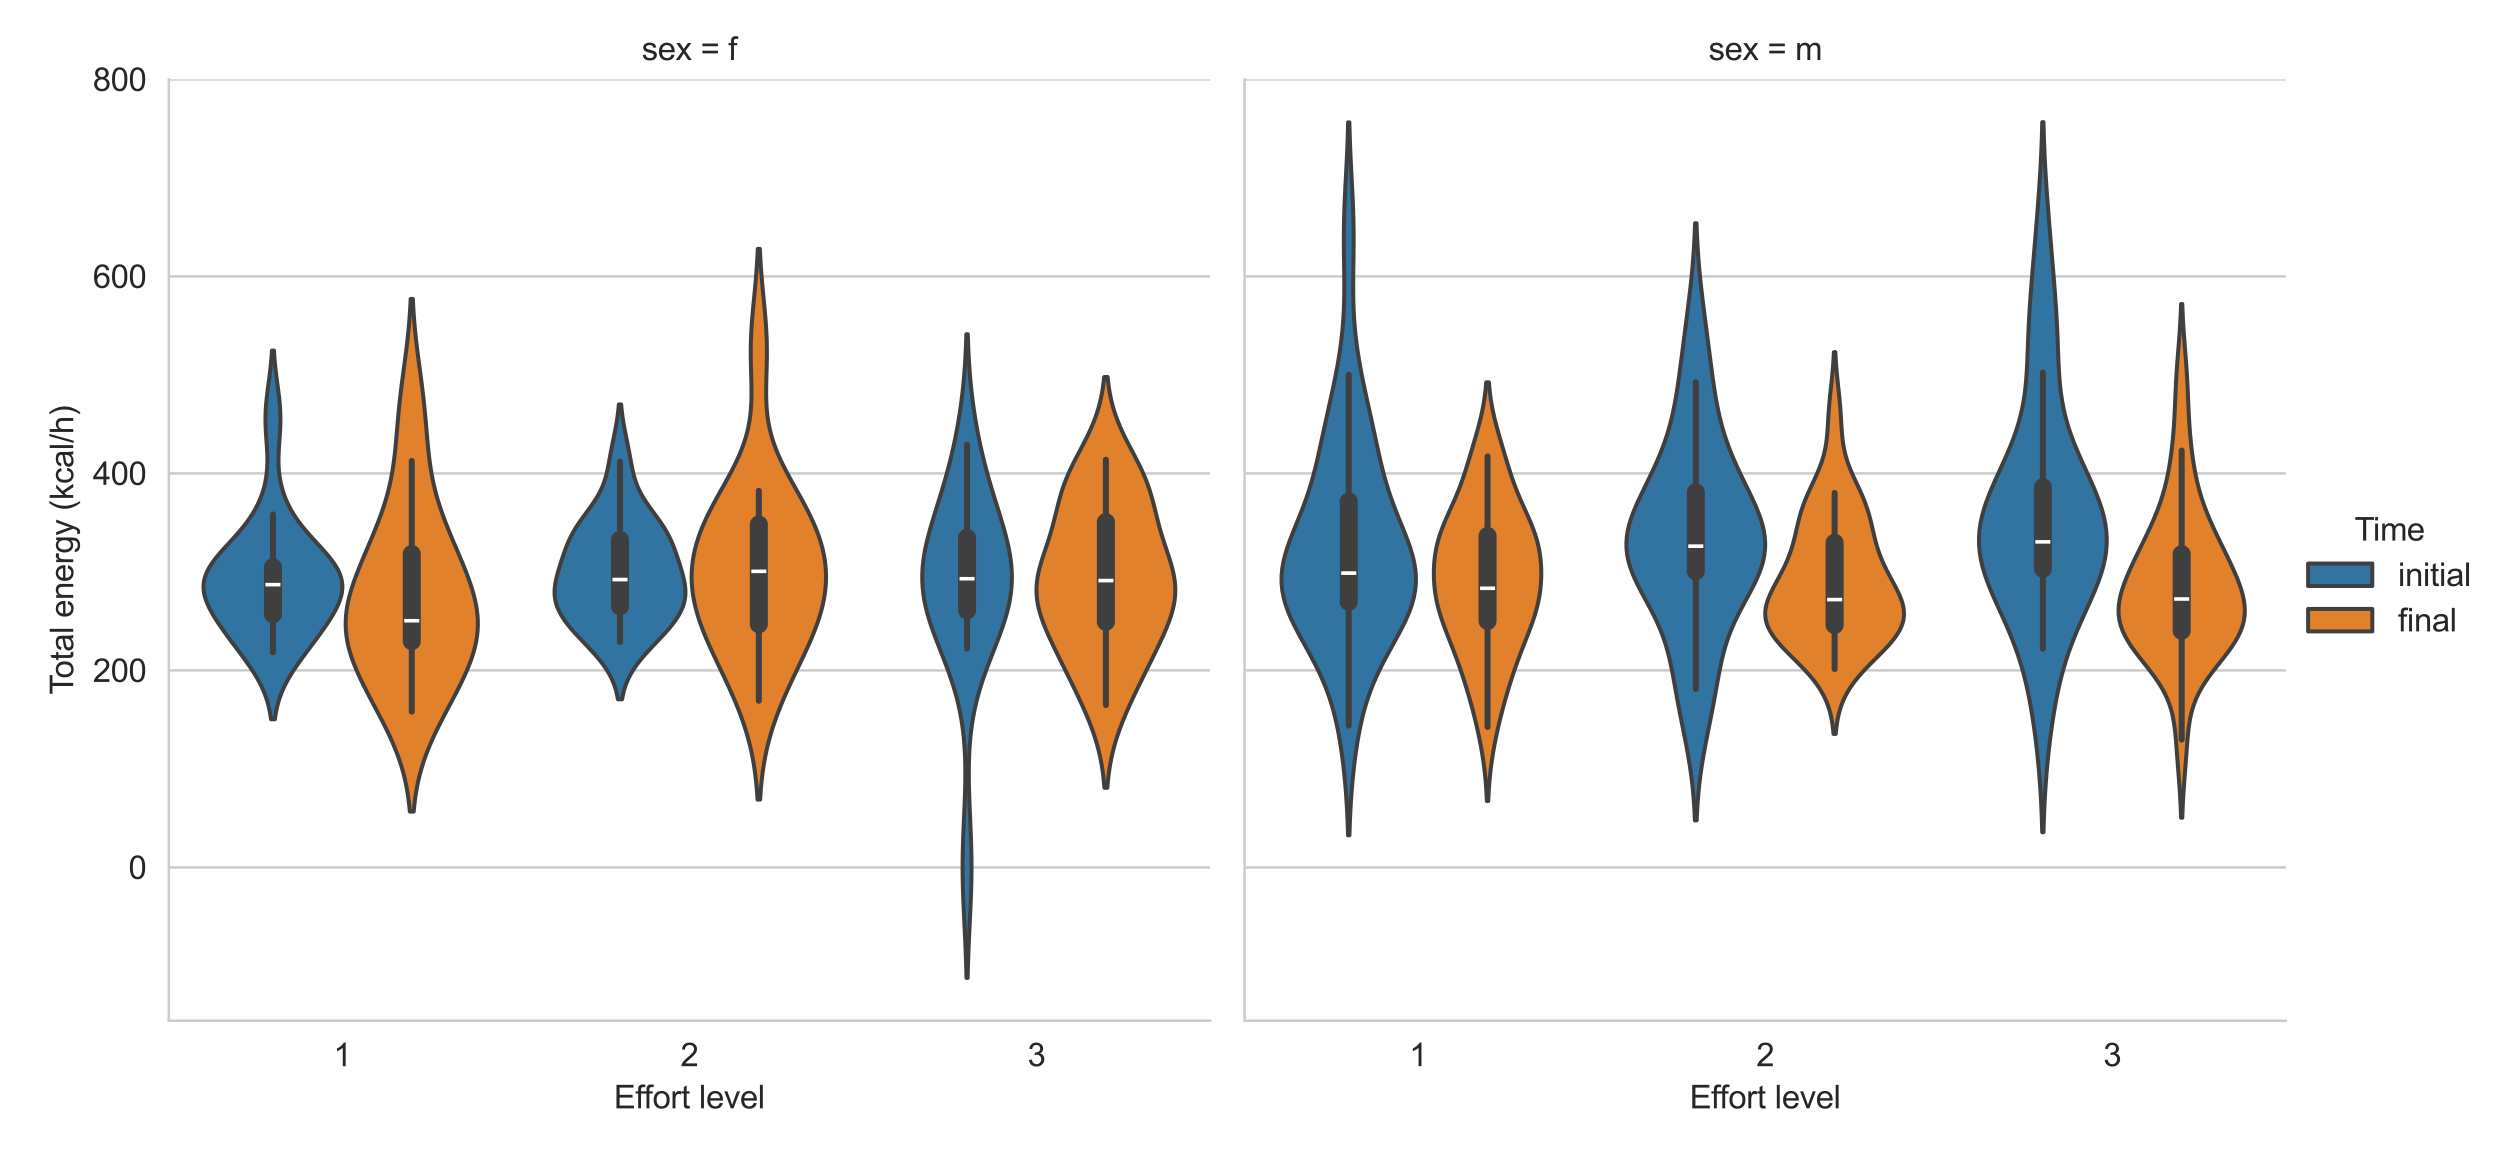 <?xml version="1.0" encoding="utf-8" standalone="no"?>
<!DOCTYPE svg PUBLIC "-//W3C//DTD SVG 1.1//EN"
  "http://www.w3.org/Graphics/SVG/1.1/DTD/svg11.dtd">
<svg xmlns:xlink="http://www.w3.org/1999/xlink" width="778.95pt" height="360pt" viewBox="0 0 778.95 360" xmlns="http://www.w3.org/2000/svg" version="1.1">
 <defs>
  <style type="text/css">*{stroke-linejoin: round; stroke-linecap: butt}</style>
 </defs>
 <g id="figure_1">
  <g id="patch_1">
   <path d="M 0 360 
L 778.95 360 
L 778.95 0 
L 0 0 
z
" style="fill: #ffffff"/>
  </g>
  <g id="axes_1">
   <g id="patch_2">
    <path d="M 52.601 318.04 
L 377.014 318.04 
L 377.014 24.72 
L 52.601 24.72 
z
" style="fill: #ffffff"/>
   </g>
   <g id="matplotlib.axis_1">
    <g id="xtick_1">
     <g id="text_1">
      <!-- 1 -->
      <g style="fill: #262626" transform="translate(103.889 332.198) scale(0.1 -0.1)">
       <defs>
        <path id="ArialMT-31" d="M 2384 0 
L 1822 0 
L 1822 3584 
Q 1619 3391 1289 3197 
Q 959 3003 697 2906 
L 697 3450 
Q 1169 3672 1522 3987 
Q 1875 4303 2022 4600 
L 2384 4600 
L 2384 0 
z
" transform="scale(0.016)"/>
       </defs>
       <use xlink:href="#ArialMT-31"/>
      </g>
     </g>
    </g>
    <g id="xtick_2">
     <g id="text_2">
      <!-- 2 -->
      <g style="fill: #262626" transform="translate(212.027 332.198) scale(0.1 -0.1)">
       <defs>
        <path id="ArialMT-32" d="M 3222 541 
L 3222 0 
L 194 0 
Q 188 203 259 391 
Q 375 700 629 1000 
Q 884 1300 1366 1694 
Q 2113 2306 2375 2664 
Q 2638 3022 2638 3341 
Q 2638 3675 2398 3904 
Q 2159 4134 1775 4134 
Q 1369 4134 1125 3890 
Q 881 3647 878 3216 
L 300 3275 
Q 359 3922 746 4261 
Q 1134 4600 1788 4600 
Q 2447 4600 2831 4234 
Q 3216 3869 3216 3328 
Q 3216 3053 3103 2787 
Q 2991 2522 2730 2228 
Q 2469 1934 1863 1422 
Q 1356 997 1212 845 
Q 1069 694 975 541 
L 3222 541 
z
" transform="scale(0.016)"/>
       </defs>
       <use xlink:href="#ArialMT-32"/>
      </g>
     </g>
    </g>
    <g id="xtick_3">
     <g id="text_3">
      <!-- 3 -->
      <g style="fill: #262626" transform="translate(320.164 332.198) scale(0.1 -0.1)">
       <defs>
        <path id="ArialMT-33" d="M 269 1209 
L 831 1284 
Q 928 806 1161 595 
Q 1394 384 1728 384 
Q 2125 384 2398 659 
Q 2672 934 2672 1341 
Q 2672 1728 2419 1979 
Q 2166 2231 1775 2231 
Q 1616 2231 1378 2169 
L 1441 2663 
Q 1497 2656 1531 2656 
Q 1891 2656 2178 2843 
Q 2466 3031 2466 3422 
Q 2466 3731 2256 3934 
Q 2047 4138 1716 4138 
Q 1388 4138 1169 3931 
Q 950 3725 888 3313 
L 325 3413 
Q 428 3978 793 4289 
Q 1159 4600 1703 4600 
Q 2078 4600 2393 4439 
Q 2709 4278 2876 4000 
Q 3044 3722 3044 3409 
Q 3044 3113 2884 2869 
Q 2725 2625 2413 2481 
Q 2819 2388 3044 2092 
Q 3269 1797 3269 1353 
Q 3269 753 2831 336 
Q 2394 -81 1725 -81 
Q 1122 -81 723 278 
Q 325 638 269 1209 
z
" transform="scale(0.016)"/>
       </defs>
       <use xlink:href="#ArialMT-33"/>
      </g>
     </g>
    </g>
    <g id="text_4">
     <!-- Effort level -->
     <g style="fill: #262626" transform="translate(191.275 345.343) scale(0.1 -0.1)">
      <defs>
       <path id="ArialMT-45" d="M 506 0 
L 506 4581 
L 3819 4581 
L 3819 4041 
L 1113 4041 
L 1113 2638 
L 3647 2638 
L 3647 2100 
L 1113 2100 
L 1113 541 
L 3925 541 
L 3925 0 
L 506 0 
z
" transform="scale(0.016)"/>
       <path id="ArialMT-66" d="M 556 0 
L 556 2881 
L 59 2881 
L 59 3319 
L 556 3319 
L 556 3672 
Q 556 4006 616 4169 
Q 697 4388 901 4523 
Q 1106 4659 1475 4659 
Q 1713 4659 2000 4603 
L 1916 4113 
Q 1741 4144 1584 4144 
Q 1328 4144 1222 4034 
Q 1116 3925 1116 3625 
L 1116 3319 
L 1763 3319 
L 1763 2881 
L 1116 2881 
L 1116 0 
L 556 0 
z
" transform="scale(0.016)"/>
       <path id="ArialMT-6f" d="M 213 1659 
Q 213 2581 725 3025 
Q 1153 3394 1769 3394 
Q 2453 3394 2887 2945 
Q 3322 2497 3322 1706 
Q 3322 1066 3130 698 
Q 2938 331 2570 128 
Q 2203 -75 1769 -75 
Q 1072 -75 642 372 
Q 213 819 213 1659 
z
M 791 1659 
Q 791 1022 1069 705 
Q 1347 388 1769 388 
Q 2188 388 2466 706 
Q 2744 1025 2744 1678 
Q 2744 2294 2464 2611 
Q 2184 2928 1769 2928 
Q 1347 2928 1069 2612 
Q 791 2297 791 1659 
z
" transform="scale(0.016)"/>
       <path id="ArialMT-72" d="M 416 0 
L 416 3319 
L 922 3319 
L 922 2816 
Q 1116 3169 1280 3281 
Q 1444 3394 1641 3394 
Q 1925 3394 2219 3213 
L 2025 2691 
Q 1819 2813 1613 2813 
Q 1428 2813 1281 2702 
Q 1134 2591 1072 2394 
Q 978 2094 978 1738 
L 978 0 
L 416 0 
z
" transform="scale(0.016)"/>
       <path id="ArialMT-74" d="M 1650 503 
L 1731 6 
Q 1494 -44 1306 -44 
Q 1000 -44 831 53 
Q 663 150 594 308 
Q 525 466 525 972 
L 525 2881 
L 113 2881 
L 113 3319 
L 525 3319 
L 525 4141 
L 1084 4478 
L 1084 3319 
L 1650 3319 
L 1650 2881 
L 1084 2881 
L 1084 941 
Q 1084 700 1114 631 
Q 1144 563 1211 522 
Q 1278 481 1403 481 
Q 1497 481 1650 503 
z
" transform="scale(0.016)"/>
       <path id="ArialMT-20" transform="scale(0.016)"/>
       <path id="ArialMT-6c" d="M 409 0 
L 409 4581 
L 972 4581 
L 972 0 
L 409 0 
z
" transform="scale(0.016)"/>
       <path id="ArialMT-65" d="M 2694 1069 
L 3275 997 
Q 3138 488 2766 206 
Q 2394 -75 1816 -75 
Q 1088 -75 661 373 
Q 234 822 234 1631 
Q 234 2469 665 2931 
Q 1097 3394 1784 3394 
Q 2450 3394 2872 2941 
Q 3294 2488 3294 1666 
Q 3294 1616 3291 1516 
L 816 1516 
Q 847 969 1125 678 
Q 1403 388 1819 388 
Q 2128 388 2347 550 
Q 2566 713 2694 1069 
z
M 847 1978 
L 2700 1978 
Q 2663 2397 2488 2606 
Q 2219 2931 1791 2931 
Q 1403 2931 1139 2672 
Q 875 2413 847 1978 
z
" transform="scale(0.016)"/>
       <path id="ArialMT-76" d="M 1344 0 
L 81 3319 
L 675 3319 
L 1388 1331 
Q 1503 1009 1600 663 
Q 1675 925 1809 1294 
L 2547 3319 
L 3125 3319 
L 1869 0 
L 1344 0 
z
" transform="scale(0.016)"/>
      </defs>
      <use xlink:href="#ArialMT-45"/>
      <use xlink:href="#ArialMT-66" x="66.699"/>
      <use xlink:href="#ArialMT-66" x="92.732"/>
      <use xlink:href="#ArialMT-6f" x="120.516"/>
      <use xlink:href="#ArialMT-72" x="176.131"/>
      <use xlink:href="#ArialMT-74" x="209.432"/>
      <use xlink:href="#ArialMT-20" x="237.215"/>
      <use xlink:href="#ArialMT-6c" x="264.998"/>
      <use xlink:href="#ArialMT-65" x="287.215"/>
      <use xlink:href="#ArialMT-76" x="342.83"/>
      <use xlink:href="#ArialMT-65" x="392.83"/>
      <use xlink:href="#ArialMT-6c" x="448.445"/>
     </g>
    </g>
   </g>
   <g id="matplotlib.axis_2">
    <g id="ytick_1">
     <g id="line2d_1">
      <path d="M 52.601 270.271 
L 377.014 270.271 
" clip-path="url(#p4fe39231a4)" style="fill: none; stroke: #cccccc; stroke-width: 0.8; stroke-linecap: round"/>
     </g>
     <g id="text_5">
      <!-- 0 -->
      <g style="fill: #262626" transform="translate(40.04 273.85) scale(0.1 -0.1)">
       <defs>
        <path id="ArialMT-30" d="M 266 2259 
Q 266 3072 433 3567 
Q 600 4063 929 4331 
Q 1259 4600 1759 4600 
Q 2128 4600 2406 4451 
Q 2684 4303 2865 4023 
Q 3047 3744 3150 3342 
Q 3253 2941 3253 2259 
Q 3253 1453 3087 958 
Q 2922 463 2592 192 
Q 2263 -78 1759 -78 
Q 1097 -78 719 397 
Q 266 969 266 2259 
z
M 844 2259 
Q 844 1131 1108 757 
Q 1372 384 1759 384 
Q 2147 384 2411 759 
Q 2675 1134 2675 2259 
Q 2675 3391 2411 3762 
Q 2147 4134 1753 4134 
Q 1366 4134 1134 3806 
Q 844 3388 844 2259 
z
" transform="scale(0.016)"/>
       </defs>
       <use xlink:href="#ArialMT-30"/>
      </g>
     </g>
    </g>
    <g id="ytick_2">
     <g id="line2d_2">
      <path d="M 52.601 208.888 
L 377.014 208.888 
" clip-path="url(#p4fe39231a4)" style="fill: none; stroke: #cccccc; stroke-width: 0.8; stroke-linecap: round"/>
     </g>
     <g id="text_6">
      <!-- 200 -->
      <g style="fill: #262626" transform="translate(28.918 212.467) scale(0.1 -0.1)">
       <use xlink:href="#ArialMT-32"/>
       <use xlink:href="#ArialMT-30" x="55.615"/>
       <use xlink:href="#ArialMT-30" x="111.23"/>
      </g>
     </g>
    </g>
    <g id="ytick_3">
     <g id="line2d_3">
      <path d="M 52.601 147.506 
L 377.014 147.506 
" clip-path="url(#p4fe39231a4)" style="fill: none; stroke: #cccccc; stroke-width: 0.8; stroke-linecap: round"/>
     </g>
     <g id="text_7">
      <!-- 400 -->
      <g style="fill: #262626" transform="translate(28.918 151.085) scale(0.1 -0.1)">
       <defs>
        <path id="ArialMT-34" d="M 2069 0 
L 2069 1097 
L 81 1097 
L 81 1613 
L 2172 4581 
L 2631 4581 
L 2631 1613 
L 3250 1613 
L 3250 1097 
L 2631 1097 
L 2631 0 
L 2069 0 
z
M 2069 1613 
L 2069 3678 
L 634 1613 
L 2069 1613 
z
" transform="scale(0.016)"/>
       </defs>
       <use xlink:href="#ArialMT-34"/>
       <use xlink:href="#ArialMT-30" x="55.615"/>
       <use xlink:href="#ArialMT-30" x="111.23"/>
      </g>
     </g>
    </g>
    <g id="ytick_4">
     <g id="line2d_4">
      <path d="M 52.601 86.124 
L 377.014 86.124 
" clip-path="url(#p4fe39231a4)" style="fill: none; stroke: #cccccc; stroke-width: 0.8; stroke-linecap: round"/>
     </g>
     <g id="text_8">
      <!-- 600 -->
      <g style="fill: #262626" transform="translate(28.918 89.702) scale(0.1 -0.1)">
       <defs>
        <path id="ArialMT-36" d="M 3184 3459 
L 2625 3416 
Q 2550 3747 2413 3897 
Q 2184 4138 1850 4138 
Q 1581 4138 1378 3988 
Q 1113 3794 959 3422 
Q 806 3050 800 2363 
Q 1003 2672 1297 2822 
Q 1591 2972 1913 2972 
Q 2475 2972 2870 2558 
Q 3266 2144 3266 1488 
Q 3266 1056 3080 686 
Q 2894 316 2569 119 
Q 2244 -78 1831 -78 
Q 1128 -78 684 439 
Q 241 956 241 2144 
Q 241 3472 731 4075 
Q 1159 4600 1884 4600 
Q 2425 4600 2770 4297 
Q 3116 3994 3184 3459 
z
M 888 1484 
Q 888 1194 1011 928 
Q 1134 663 1356 523 
Q 1578 384 1822 384 
Q 2178 384 2434 671 
Q 2691 959 2691 1453 
Q 2691 1928 2437 2201 
Q 2184 2475 1800 2475 
Q 1419 2475 1153 2201 
Q 888 1928 888 1484 
z
" transform="scale(0.016)"/>
       </defs>
       <use xlink:href="#ArialMT-36"/>
       <use xlink:href="#ArialMT-30" x="55.615"/>
       <use xlink:href="#ArialMT-30" x="111.23"/>
      </g>
     </g>
    </g>
    <g id="ytick_5">
     <g id="line2d_5">
      <path d="M 52.601 24.741 
L 377.014 24.741 
" clip-path="url(#p4fe39231a4)" style="fill: none; stroke: #cccccc; stroke-width: 0.8; stroke-linecap: round"/>
     </g>
     <g id="text_9">
      <!-- 800 -->
      <g style="fill: #262626" transform="translate(28.918 28.32) scale(0.1 -0.1)">
       <defs>
        <path id="ArialMT-38" d="M 1131 2484 
Q 781 2613 612 2850 
Q 444 3088 444 3419 
Q 444 3919 803 4259 
Q 1163 4600 1759 4600 
Q 2359 4600 2725 4251 
Q 3091 3903 3091 3403 
Q 3091 3084 2923 2848 
Q 2756 2613 2416 2484 
Q 2838 2347 3058 2040 
Q 3278 1734 3278 1309 
Q 3278 722 2862 322 
Q 2447 -78 1769 -78 
Q 1091 -78 675 323 
Q 259 725 259 1325 
Q 259 1772 486 2073 
Q 713 2375 1131 2484 
z
M 1019 3438 
Q 1019 3113 1228 2906 
Q 1438 2700 1772 2700 
Q 2097 2700 2305 2904 
Q 2513 3109 2513 3406 
Q 2513 3716 2298 3927 
Q 2084 4138 1766 4138 
Q 1444 4138 1231 3931 
Q 1019 3725 1019 3438 
z
M 838 1322 
Q 838 1081 952 856 
Q 1066 631 1291 507 
Q 1516 384 1775 384 
Q 2178 384 2440 643 
Q 2703 903 2703 1303 
Q 2703 1709 2433 1975 
Q 2163 2241 1756 2241 
Q 1359 2241 1098 1978 
Q 838 1716 838 1322 
z
" transform="scale(0.016)"/>
       </defs>
       <use xlink:href="#ArialMT-38"/>
       <use xlink:href="#ArialMT-30" x="55.615"/>
       <use xlink:href="#ArialMT-30" x="111.23"/>
      </g>
     </g>
    </g>
    <g id="text_10">
     <!-- Total energy (kcal/h) -->
     <g style="fill: #262626" transform="translate(22.813 216.394) rotate(-90) scale(0.1 -0.1)">
      <defs>
       <path id="ArialMT-54" d="M 1659 0 
L 1659 4041 
L 150 4041 
L 150 4581 
L 3781 4581 
L 3781 4041 
L 2266 4041 
L 2266 0 
L 1659 0 
z
" transform="scale(0.016)"/>
       <path id="ArialMT-61" d="M 2588 409 
Q 2275 144 1986 34 
Q 1697 -75 1366 -75 
Q 819 -75 525 192 
Q 231 459 231 875 
Q 231 1119 342 1320 
Q 453 1522 633 1644 
Q 813 1766 1038 1828 
Q 1203 1872 1538 1913 
Q 2219 1994 2541 2106 
Q 2544 2222 2544 2253 
Q 2544 2597 2384 2738 
Q 2169 2928 1744 2928 
Q 1347 2928 1158 2789 
Q 969 2650 878 2297 
L 328 2372 
Q 403 2725 575 2942 
Q 747 3159 1072 3276 
Q 1397 3394 1825 3394 
Q 2250 3394 2515 3294 
Q 2781 3194 2906 3042 
Q 3031 2891 3081 2659 
Q 3109 2516 3109 2141 
L 3109 1391 
Q 3109 606 3145 398 
Q 3181 191 3288 0 
L 2700 0 
Q 2613 175 2588 409 
z
M 2541 1666 
Q 2234 1541 1622 1453 
Q 1275 1403 1131 1340 
Q 988 1278 909 1158 
Q 831 1038 831 891 
Q 831 666 1001 516 
Q 1172 366 1500 366 
Q 1825 366 2078 508 
Q 2331 650 2450 897 
Q 2541 1088 2541 1459 
L 2541 1666 
z
" transform="scale(0.016)"/>
       <path id="ArialMT-6e" d="M 422 0 
L 422 3319 
L 928 3319 
L 928 2847 
Q 1294 3394 1984 3394 
Q 2284 3394 2536 3286 
Q 2788 3178 2913 3003 
Q 3038 2828 3088 2588 
Q 3119 2431 3119 2041 
L 3119 0 
L 2556 0 
L 2556 2019 
Q 2556 2363 2490 2533 
Q 2425 2703 2258 2804 
Q 2091 2906 1866 2906 
Q 1506 2906 1245 2678 
Q 984 2450 984 1813 
L 984 0 
L 422 0 
z
" transform="scale(0.016)"/>
       <path id="ArialMT-67" d="M 319 -275 
L 866 -356 
Q 900 -609 1056 -725 
Q 1266 -881 1628 -881 
Q 2019 -881 2231 -725 
Q 2444 -569 2519 -288 
Q 2563 -116 2559 434 
Q 2191 0 1641 0 
Q 956 0 581 494 
Q 206 988 206 1678 
Q 206 2153 378 2554 
Q 550 2956 876 3175 
Q 1203 3394 1644 3394 
Q 2231 3394 2613 2919 
L 2613 3319 
L 3131 3319 
L 3131 450 
Q 3131 -325 2973 -648 
Q 2816 -972 2473 -1159 
Q 2131 -1347 1631 -1347 
Q 1038 -1347 672 -1080 
Q 306 -813 319 -275 
z
M 784 1719 
Q 784 1066 1043 766 
Q 1303 466 1694 466 
Q 2081 466 2343 764 
Q 2606 1063 2606 1700 
Q 2606 2309 2336 2618 
Q 2066 2928 1684 2928 
Q 1309 2928 1046 2623 
Q 784 2319 784 1719 
z
" transform="scale(0.016)"/>
       <path id="ArialMT-79" d="M 397 -1278 
L 334 -750 
Q 519 -800 656 -800 
Q 844 -800 956 -737 
Q 1069 -675 1141 -563 
Q 1194 -478 1313 -144 
Q 1328 -97 1363 -6 
L 103 3319 
L 709 3319 
L 1400 1397 
Q 1534 1031 1641 628 
Q 1738 1016 1872 1384 
L 2581 3319 
L 3144 3319 
L 1881 -56 
Q 1678 -603 1566 -809 
Q 1416 -1088 1222 -1217 
Q 1028 -1347 759 -1347 
Q 597 -1347 397 -1278 
z
" transform="scale(0.016)"/>
       <path id="ArialMT-28" d="M 1497 -1347 
Q 1031 -759 709 28 
Q 388 816 388 1659 
Q 388 2403 628 3084 
Q 909 3875 1497 4659 
L 1900 4659 
Q 1522 4009 1400 3731 
Q 1209 3300 1100 2831 
Q 966 2247 966 1656 
Q 966 153 1900 -1347 
L 1497 -1347 
z
" transform="scale(0.016)"/>
       <path id="ArialMT-6b" d="M 425 0 
L 425 4581 
L 988 4581 
L 988 1969 
L 2319 3319 
L 3047 3319 
L 1778 2088 
L 3175 0 
L 2481 0 
L 1384 1697 
L 988 1316 
L 988 0 
L 425 0 
z
" transform="scale(0.016)"/>
       <path id="ArialMT-63" d="M 2588 1216 
L 3141 1144 
Q 3050 572 2676 248 
Q 2303 -75 1759 -75 
Q 1078 -75 664 370 
Q 250 816 250 1647 
Q 250 2184 428 2587 
Q 606 2991 970 3192 
Q 1334 3394 1763 3394 
Q 2303 3394 2647 3120 
Q 2991 2847 3088 2344 
L 2541 2259 
Q 2463 2594 2264 2762 
Q 2066 2931 1784 2931 
Q 1359 2931 1093 2626 
Q 828 2322 828 1663 
Q 828 994 1084 691 
Q 1341 388 1753 388 
Q 2084 388 2306 591 
Q 2528 794 2588 1216 
z
" transform="scale(0.016)"/>
       <path id="ArialMT-2f" d="M 0 -78 
L 1328 4659 
L 1778 4659 
L 453 -78 
L 0 -78 
z
" transform="scale(0.016)"/>
       <path id="ArialMT-68" d="M 422 0 
L 422 4581 
L 984 4581 
L 984 2938 
Q 1378 3394 1978 3394 
Q 2347 3394 2619 3248 
Q 2891 3103 3008 2847 
Q 3125 2591 3125 2103 
L 3125 0 
L 2563 0 
L 2563 2103 
Q 2563 2525 2380 2717 
Q 2197 2909 1863 2909 
Q 1613 2909 1392 2779 
Q 1172 2650 1078 2428 
Q 984 2206 984 1816 
L 984 0 
L 422 0 
z
" transform="scale(0.016)"/>
       <path id="ArialMT-29" d="M 791 -1347 
L 388 -1347 
Q 1322 153 1322 1656 
Q 1322 2244 1188 2822 
Q 1081 3291 891 3722 
Q 769 4003 388 4659 
L 791 4659 
Q 1378 3875 1659 3084 
Q 1900 2403 1900 1659 
Q 1900 816 1576 28 
Q 1253 -759 791 -1347 
z
" transform="scale(0.016)"/>
      </defs>
      <use xlink:href="#ArialMT-54"/>
      <use xlink:href="#ArialMT-6f" x="49.959"/>
      <use xlink:href="#ArialMT-74" x="105.574"/>
      <use xlink:href="#ArialMT-61" x="133.357"/>
      <use xlink:href="#ArialMT-6c" x="188.973"/>
      <use xlink:href="#ArialMT-20" x="211.189"/>
      <use xlink:href="#ArialMT-65" x="238.973"/>
      <use xlink:href="#ArialMT-6e" x="294.588"/>
      <use xlink:href="#ArialMT-65" x="350.203"/>
      <use xlink:href="#ArialMT-72" x="405.818"/>
      <use xlink:href="#ArialMT-67" x="439.119"/>
      <use xlink:href="#ArialMT-79" x="494.734"/>
      <use xlink:href="#ArialMT-20" x="544.734"/>
      <use xlink:href="#ArialMT-28" x="572.518"/>
      <use xlink:href="#ArialMT-6b" x="605.818"/>
      <use xlink:href="#ArialMT-63" x="655.818"/>
      <use xlink:href="#ArialMT-61" x="705.818"/>
      <use xlink:href="#ArialMT-6c" x="761.434"/>
      <use xlink:href="#ArialMT-2f" x="783.65"/>
      <use xlink:href="#ArialMT-68" x="811.434"/>
      <use xlink:href="#ArialMT-29" x="867.049"/>
     </g>
    </g>
   </g>
   <g id="PolyCollection_1">
    <defs>
     <path id="m1eec1c11b8" d="M 85.649 -135.894 
L 84.436 -135.894 
L 84.269 -137.054 
L 84.068 -138.215 
L 83.828 -139.375 
L 83.544 -140.536 
L 83.213 -141.696 
L 82.832 -142.857 
L 82.399 -144.017 
L 81.911 -145.177 
L 81.37 -146.338 
L 80.776 -147.498 
L 80.132 -148.659 
L 79.44 -149.819 
L 78.705 -150.98 
L 77.932 -152.14 
L 77.128 -153.3 
L 76.299 -154.461 
L 75.45 -155.621 
L 74.589 -156.782 
L 73.721 -157.942 
L 72.851 -159.103 
L 71.985 -160.263 
L 71.127 -161.423 
L 70.282 -162.584 
L 69.452 -163.744 
L 68.644 -164.905 
L 67.863 -166.065 
L 67.114 -167.226 
L 66.405 -168.386 
L 65.745 -169.546 
L 65.143 -170.707 
L 64.612 -171.867 
L 64.162 -173.028 
L 63.806 -174.188 
L 63.556 -175.349 
L 63.423 -176.509 
L 63.415 -177.669 
L 63.538 -178.83 
L 63.796 -179.99 
L 64.189 -181.151 
L 64.713 -182.311 
L 65.36 -183.472 
L 66.117 -184.632 
L 66.972 -185.792 
L 67.907 -186.953 
L 68.904 -188.113 
L 69.943 -189.274 
L 71.006 -190.434 
L 72.073 -191.595 
L 73.129 -192.755 
L 74.158 -193.916 
L 75.148 -195.076 
L 76.089 -196.236 
L 76.975 -197.397 
L 77.8 -198.557 
L 78.563 -199.718 
L 79.262 -200.878 
L 79.897 -202.039 
L 80.471 -203.199 
L 80.984 -204.359 
L 81.44 -205.52 
L 81.841 -206.68 
L 82.188 -207.841 
L 82.484 -209.001 
L 82.731 -210.162 
L 82.93 -211.322 
L 83.085 -212.482 
L 83.196 -213.643 
L 83.268 -214.803 
L 83.303 -215.964 
L 83.305 -217.124 
L 83.279 -218.285 
L 83.23 -219.445 
L 83.163 -220.605 
L 83.085 -221.766 
L 83.003 -222.926 
L 82.921 -224.087 
L 82.846 -225.247 
L 82.784 -226.408 
L 82.739 -227.568 
L 82.714 -228.728 
L 82.714 -229.889 
L 82.737 -231.049 
L 82.786 -232.21 
L 82.86 -233.37 
L 82.955 -234.531 
L 83.07 -235.691 
L 83.201 -236.851 
L 83.344 -238.012 
L 83.495 -239.172 
L 83.649 -240.333 
L 83.804 -241.493 
L 83.955 -242.654 
L 84.099 -243.814 
L 84.234 -244.974 
L 84.358 -246.135 
L 84.47 -247.295 
L 84.57 -248.456 
L 84.657 -249.616 
L 84.732 -250.777 
L 85.352 -250.777 
L 85.352 -250.777 
L 85.427 -249.616 
L 85.514 -248.456 
L 85.614 -247.295 
L 85.726 -246.135 
L 85.85 -244.974 
L 85.985 -243.814 
L 86.13 -242.654 
L 86.28 -241.493 
L 86.435 -240.333 
L 86.589 -239.172 
L 86.74 -238.012 
L 86.883 -236.851 
L 87.014 -235.691 
L 87.129 -234.531 
L 87.224 -233.37 
L 87.298 -232.21 
L 87.347 -231.049 
L 87.371 -229.889 
L 87.37 -228.728 
L 87.345 -227.568 
L 87.3 -226.408 
L 87.238 -225.247 
L 87.163 -224.087 
L 87.082 -222.926 
L 86.999 -221.766 
L 86.921 -220.605 
L 86.855 -219.445 
L 86.805 -218.285 
L 86.779 -217.124 
L 86.781 -215.964 
L 86.816 -214.803 
L 86.888 -213.643 
L 86.999 -212.482 
L 87.154 -211.322 
L 87.353 -210.162 
L 87.6 -209.001 
L 87.896 -207.841 
L 88.243 -206.68 
L 88.644 -205.52 
L 89.1 -204.359 
L 89.613 -203.199 
L 90.187 -202.039 
L 90.823 -200.878 
L 91.521 -199.718 
L 92.284 -198.557 
L 93.109 -197.397 
L 93.995 -196.236 
L 94.937 -195.076 
L 95.927 -193.916 
L 96.955 -192.755 
L 98.011 -191.595 
L 99.078 -190.434 
L 100.141 -189.274 
L 101.18 -188.113 
L 102.177 -186.953 
L 103.112 -185.792 
L 103.967 -184.632 
L 104.725 -183.472 
L 105.371 -182.311 
L 105.895 -181.151 
L 106.288 -179.99 
L 106.546 -178.83 
L 106.67 -177.669 
L 106.661 -176.509 
L 106.528 -175.349 
L 106.278 -174.188 
L 105.922 -173.028 
L 105.472 -171.867 
L 104.941 -170.707 
L 104.339 -169.546 
L 103.679 -168.386 
L 102.97 -167.226 
L 102.221 -166.065 
L 101.44 -164.905 
L 100.632 -163.744 
L 99.803 -162.584 
L 98.957 -161.423 
L 98.099 -160.263 
L 97.233 -159.103 
L 96.363 -157.942 
L 95.495 -156.782 
L 94.634 -155.621 
L 93.786 -154.461 
L 92.956 -153.3 
L 92.152 -152.14 
L 91.379 -150.98 
L 90.644 -149.819 
L 89.952 -148.659 
L 89.308 -147.498 
L 88.714 -146.338 
L 88.173 -145.177 
L 87.686 -144.017 
L 87.252 -142.857 
L 86.871 -141.696 
L 86.54 -140.536 
L 86.256 -139.375 
L 86.016 -138.215 
L 85.815 -137.054 
L 85.649 -135.894 
z
" style="stroke: #3f3f3f; stroke-width: 1.25"/>
    </defs>
    <g clip-path="url(#p4fe39231a4)">
     <use xlink:href="#m1eec1c11b8" x="0" y="360" style="fill: #3274a1; stroke: #3f3f3f; stroke-width: 1.25"/>
    </g>
   </g>
   <g id="PolyCollection_2">
    <defs>
     <path id="mb94a5dca5a" d="M 128.903 -107.125 
L 127.691 -107.125 
L 127.537 -108.738 
L 127.353 -110.352 
L 127.134 -111.965 
L 126.879 -113.579 
L 126.583 -115.193 
L 126.243 -116.806 
L 125.858 -118.42 
L 125.425 -120.033 
L 124.944 -121.647 
L 124.413 -123.26 
L 123.835 -124.874 
L 123.211 -126.487 
L 122.542 -128.101 
L 121.833 -129.714 
L 121.087 -131.328 
L 120.308 -132.942 
L 119.502 -134.555 
L 118.674 -136.169 
L 117.83 -137.782 
L 116.977 -139.396 
L 116.12 -141.009 
L 115.267 -142.623 
L 114.423 -144.236 
L 113.597 -145.85 
L 112.796 -147.463 
L 112.026 -149.077 
L 111.297 -150.691 
L 110.615 -152.304 
L 109.989 -153.918 
L 109.425 -155.531 
L 108.932 -157.145 
L 108.515 -158.758 
L 108.18 -160.372 
L 107.931 -161.985 
L 107.771 -163.599 
L 107.701 -165.212 
L 107.721 -166.826 
L 107.828 -168.44 
L 108.02 -170.053 
L 108.291 -171.667 
L 108.636 -173.28 
L 109.048 -174.894 
L 109.519 -176.507 
L 110.042 -178.121 
L 110.609 -179.734 
L 111.214 -181.348 
L 111.848 -182.961 
L 112.505 -184.575 
L 113.178 -186.188 
L 113.861 -187.802 
L 114.549 -189.416 
L 115.236 -191.029 
L 115.916 -192.643 
L 116.585 -194.256 
L 117.238 -195.87 
L 117.869 -197.483 
L 118.475 -199.097 
L 119.051 -200.71 
L 119.594 -202.324 
L 120.101 -203.937 
L 120.57 -205.551 
L 121 -207.165 
L 121.39 -208.778 
L 121.741 -210.392 
L 122.055 -212.005 
L 122.334 -213.619 
L 122.58 -215.232 
L 122.798 -216.846 
L 122.992 -218.459 
L 123.165 -220.073 
L 123.324 -221.686 
L 123.471 -223.3 
L 123.611 -224.914 
L 123.749 -226.527 
L 123.888 -228.141 
L 124.031 -229.754 
L 124.181 -231.368 
L 124.339 -232.981 
L 124.507 -234.595 
L 124.685 -236.208 
L 124.874 -237.822 
L 125.071 -239.435 
L 125.277 -241.049 
L 125.489 -242.663 
L 125.704 -244.276 
L 125.921 -245.89 
L 126.138 -247.503 
L 126.35 -249.117 
L 126.557 -250.73 
L 126.755 -252.344 
L 126.943 -253.957 
L 127.118 -255.571 
L 127.281 -257.184 
L 127.429 -258.798 
L 127.563 -260.412 
L 127.682 -262.025 
L 127.787 -263.639 
L 127.878 -265.252 
L 127.956 -266.866 
L 128.638 -266.866 
L 128.638 -266.866 
L 128.716 -265.252 
L 128.807 -263.639 
L 128.912 -262.025 
L 129.031 -260.412 
L 129.165 -258.798 
L 129.313 -257.184 
L 129.476 -255.571 
L 129.651 -253.957 
L 129.839 -252.344 
L 130.037 -250.73 
L 130.244 -249.117 
L 130.456 -247.503 
L 130.673 -245.89 
L 130.89 -244.276 
L 131.106 -242.663 
L 131.317 -241.049 
L 131.523 -239.435 
L 131.72 -237.822 
L 131.909 -236.208 
L 132.087 -234.595 
L 132.255 -232.981 
L 132.413 -231.368 
L 132.563 -229.754 
L 132.706 -228.141 
L 132.845 -226.527 
L 132.983 -224.914 
L 133.123 -223.3 
L 133.271 -221.686 
L 133.429 -220.073 
L 133.602 -218.459 
L 133.796 -216.846 
L 134.014 -215.232 
L 134.261 -213.619 
L 134.539 -212.005 
L 134.853 -210.392 
L 135.204 -208.778 
L 135.595 -207.165 
L 136.024 -205.551 
L 136.493 -203.937 
L 137 -202.324 
L 137.543 -200.71 
L 138.119 -199.097 
L 138.725 -197.483 
L 139.356 -195.87 
L 140.009 -194.256 
L 140.678 -192.643 
L 141.358 -191.029 
L 142.045 -189.416 
L 142.733 -187.802 
L 143.416 -186.188 
L 144.09 -184.575 
L 144.746 -182.961 
L 145.38 -181.348 
L 145.985 -179.734 
L 146.552 -178.121 
L 147.075 -176.507 
L 147.546 -174.894 
L 147.958 -173.28 
L 148.303 -171.667 
L 148.574 -170.053 
L 148.766 -168.44 
L 148.873 -166.826 
L 148.893 -165.212 
L 148.823 -163.599 
L 148.663 -161.985 
L 148.414 -160.372 
L 148.079 -158.758 
L 147.662 -157.145 
L 147.169 -155.531 
L 146.606 -153.918 
L 145.979 -152.304 
L 145.297 -150.691 
L 144.568 -149.077 
L 143.799 -147.463 
L 142.997 -145.85 
L 142.171 -144.236 
L 141.328 -142.623 
L 140.474 -141.009 
L 139.617 -139.396 
L 138.764 -137.782 
L 137.92 -136.169 
L 137.092 -134.555 
L 136.286 -132.942 
L 135.508 -131.328 
L 134.761 -129.714 
L 134.052 -128.101 
L 133.383 -126.487 
L 132.759 -124.874 
L 132.181 -123.26 
L 131.651 -121.647 
L 131.169 -120.033 
L 130.736 -118.42 
L 130.351 -116.806 
L 130.012 -115.193 
L 129.715 -113.579 
L 129.46 -111.965 
L 129.241 -110.352 
L 129.057 -108.738 
L 128.903 -107.125 
z
" style="stroke: #3f3f3f; stroke-width: 1.25"/>
    </defs>
    <g clip-path="url(#p4fe39231a4)">
     <use xlink:href="#mb94a5dca5a" x="0" y="360" style="fill: #e1812c; stroke: #3f3f3f; stroke-width: 1.25"/>
    </g>
   </g>
   <g id="PolyCollection_3">
    <defs>
     <path id="mce3e4dbe8d" d="M 193.835 -142.104 
L 192.524 -142.104 
L 192.357 -143.032 
L 192.158 -143.96 
L 191.922 -144.888 
L 191.645 -145.816 
L 191.325 -146.744 
L 190.957 -147.672 
L 190.54 -148.6 
L 190.071 -149.528 
L 189.55 -150.456 
L 188.976 -151.385 
L 188.35 -152.313 
L 187.675 -153.241 
L 186.953 -154.169 
L 186.19 -155.097 
L 185.389 -156.025 
L 184.557 -156.953 
L 183.701 -157.881 
L 182.829 -158.809 
L 181.948 -159.737 
L 181.067 -160.665 
L 180.194 -161.593 
L 179.338 -162.521 
L 178.507 -163.449 
L 177.709 -164.377 
L 176.952 -165.305 
L 176.244 -166.234 
L 175.59 -167.162 
L 174.997 -168.09 
L 174.469 -169.018 
L 174.011 -169.946 
L 173.625 -170.874 
L 173.312 -171.802 
L 173.073 -172.73 
L 172.907 -173.658 
L 172.812 -174.586 
L 172.783 -175.514 
L 172.815 -176.442 
L 172.902 -177.37 
L 173.038 -178.298 
L 173.215 -179.226 
L 173.427 -180.155 
L 173.665 -181.083 
L 173.923 -182.011 
L 174.197 -182.939 
L 174.481 -183.867 
L 174.773 -184.795 
L 175.072 -185.723 
L 175.379 -186.651 
L 175.696 -187.579 
L 176.025 -188.507 
L 176.372 -189.435 
L 176.741 -190.363 
L 177.137 -191.291 
L 177.564 -192.219 
L 178.026 -193.147 
L 178.526 -194.075 
L 179.064 -195.004 
L 179.639 -195.932 
L 180.248 -196.86 
L 180.886 -197.788 
L 181.547 -198.716 
L 182.223 -199.644 
L 182.905 -200.572 
L 183.582 -201.5 
L 184.247 -202.428 
L 184.888 -203.356 
L 185.5 -204.284 
L 186.073 -205.212 
L 186.603 -206.14 
L 187.087 -207.068 
L 187.524 -207.996 
L 187.912 -208.925 
L 188.256 -209.853 
L 188.558 -210.781 
L 188.823 -211.709 
L 189.057 -212.637 
L 189.267 -213.565 
L 189.458 -214.493 
L 189.637 -215.421 
L 189.808 -216.349 
L 189.977 -217.277 
L 190.146 -218.205 
L 190.319 -219.133 
L 190.497 -220.061 
L 190.679 -220.989 
L 190.865 -221.917 
L 191.054 -222.846 
L 191.244 -223.774 
L 191.433 -224.702 
L 191.617 -225.63 
L 191.796 -226.558 
L 191.965 -227.486 
L 192.125 -228.414 
L 192.273 -229.342 
L 192.408 -230.27 
L 192.53 -231.198 
L 192.638 -232.126 
L 192.733 -233.054 
L 192.815 -233.982 
L 193.544 -233.982 
L 193.544 -233.982 
L 193.626 -233.054 
L 193.721 -232.126 
L 193.829 -231.198 
L 193.951 -230.27 
L 194.086 -229.342 
L 194.234 -228.414 
L 194.394 -227.486 
L 194.564 -226.558 
L 194.742 -225.63 
L 194.927 -224.702 
L 195.115 -223.774 
L 195.305 -222.846 
L 195.494 -221.917 
L 195.68 -220.989 
L 195.863 -220.061 
L 196.04 -219.133 
L 196.213 -218.205 
L 196.382 -217.277 
L 196.551 -216.349 
L 196.723 -215.421 
L 196.901 -214.493 
L 197.092 -213.565 
L 197.302 -212.637 
L 197.536 -211.709 
L 197.801 -210.781 
L 198.103 -209.853 
L 198.447 -208.925 
L 198.836 -207.996 
L 199.272 -207.068 
L 199.756 -206.14 
L 200.286 -205.212 
L 200.86 -204.284 
L 201.471 -203.356 
L 202.113 -202.428 
L 202.777 -201.5 
L 203.455 -200.572 
L 204.136 -199.644 
L 204.812 -198.716 
L 205.473 -197.788 
L 206.111 -196.86 
L 206.72 -195.932 
L 207.295 -195.004 
L 207.833 -194.075 
L 208.333 -193.147 
L 208.795 -192.219 
L 209.222 -191.291 
L 209.618 -190.363 
L 209.987 -189.435 
L 210.334 -188.507 
L 210.664 -187.579 
L 210.98 -186.651 
L 211.287 -185.723 
L 211.586 -184.795 
L 211.879 -183.867 
L 212.163 -182.939 
L 212.436 -182.011 
L 212.695 -181.083 
L 212.933 -180.155 
L 213.144 -179.226 
L 213.321 -178.298 
L 213.457 -177.37 
L 213.545 -176.442 
L 213.577 -175.514 
L 213.547 -174.586 
L 213.452 -173.658 
L 213.286 -172.73 
L 213.047 -171.802 
L 212.735 -170.874 
L 212.348 -169.946 
L 211.89 -169.018 
L 211.362 -168.09 
L 210.769 -167.162 
L 210.115 -166.234 
L 209.407 -165.305 
L 208.65 -164.377 
L 207.853 -163.449 
L 207.022 -162.521 
L 206.165 -161.593 
L 205.293 -160.665 
L 204.411 -159.737 
L 203.531 -158.809 
L 202.658 -157.881 
L 201.802 -156.953 
L 200.971 -156.025 
L 200.17 -155.097 
L 199.406 -154.169 
L 198.684 -153.241 
L 198.009 -152.313 
L 197.384 -151.385 
L 196.81 -150.456 
L 196.288 -149.528 
L 195.82 -148.6 
L 195.402 -147.672 
L 195.035 -146.744 
L 194.714 -145.816 
L 194.438 -144.888 
L 194.202 -143.96 
L 194.002 -143.032 
L 193.835 -142.104 
z
" style="stroke: #3f3f3f; stroke-width: 1.25"/>
    </defs>
    <g clip-path="url(#p4fe39231a4)">
     <use xlink:href="#mce3e4dbe8d" x="0" y="360" style="fill: #3274a1; stroke: #3f3f3f; stroke-width: 1.25"/>
    </g>
   </g>
   <g id="PolyCollection_4">
    <defs>
     <path id="m4dfdcf63f5" d="M 236.843 -110.856 
L 236.027 -110.856 
L 235.916 -112.589 
L 235.783 -114.323 
L 235.623 -116.056 
L 235.434 -117.789 
L 235.214 -119.522 
L 234.959 -121.256 
L 234.667 -122.989 
L 234.337 -124.722 
L 233.966 -126.456 
L 233.553 -128.189 
L 233.099 -129.922 
L 232.602 -131.655 
L 232.064 -133.389 
L 231.484 -135.122 
L 230.866 -136.855 
L 230.21 -138.588 
L 229.518 -140.322 
L 228.795 -142.055 
L 228.043 -143.788 
L 227.266 -145.522 
L 226.468 -147.255 
L 225.655 -148.988 
L 224.831 -150.721 
L 224.003 -152.455 
L 223.176 -154.188 
L 222.358 -155.921 
L 221.556 -157.654 
L 220.775 -159.388 
L 220.025 -161.121 
L 219.31 -162.854 
L 218.64 -164.588 
L 218.02 -166.321 
L 217.456 -168.054 
L 216.954 -169.787 
L 216.52 -171.521 
L 216.158 -173.254 
L 215.871 -174.987 
L 215.663 -176.72 
L 215.536 -178.454 
L 215.492 -180.187 
L 215.533 -181.92 
L 215.658 -183.654 
L 215.868 -185.387 
L 216.162 -187.12 
L 216.539 -188.853 
L 216.998 -190.587 
L 217.535 -192.32 
L 218.148 -194.053 
L 218.832 -195.786 
L 219.583 -197.52 
L 220.393 -199.253 
L 221.255 -200.986 
L 222.161 -202.72 
L 223.099 -204.453 
L 224.06 -206.186 
L 225.031 -207.919 
L 226.001 -209.653 
L 226.955 -211.386 
L 227.882 -213.119 
L 228.771 -214.852 
L 229.609 -216.586 
L 230.389 -218.319 
L 231.1 -220.052 
L 231.738 -221.786 
L 232.299 -223.519 
L 232.779 -225.252 
L 233.18 -226.985 
L 233.503 -228.719 
L 233.753 -230.452 
L 233.935 -232.185 
L 234.056 -233.918 
L 234.125 -235.652 
L 234.151 -237.385 
L 234.143 -239.118 
L 234.112 -240.852 
L 234.067 -242.585 
L 234.018 -244.318 
L 233.972 -246.051 
L 233.937 -247.785 
L 233.918 -249.518 
L 233.921 -251.251 
L 233.948 -252.984 
L 234.001 -254.718 
L 234.079 -256.451 
L 234.18 -258.184 
L 234.303 -259.918 
L 234.443 -261.651 
L 234.597 -263.384 
L 234.76 -265.117 
L 234.927 -266.851 
L 235.095 -268.584 
L 235.258 -270.317 
L 235.415 -272.05 
L 235.562 -273.784 
L 235.697 -275.517 
L 235.819 -277.25 
L 235.927 -278.984 
L 236.022 -280.717 
L 236.103 -282.45 
L 236.766 -282.45 
L 236.766 -282.45 
L 236.847 -280.717 
L 236.942 -278.984 
L 237.05 -277.25 
L 237.172 -275.517 
L 237.307 -273.784 
L 237.454 -272.05 
L 237.611 -270.317 
L 237.775 -268.584 
L 237.942 -266.851 
L 238.11 -265.117 
L 238.272 -263.384 
L 238.426 -261.651 
L 238.567 -259.918 
L 238.689 -258.184 
L 238.791 -256.451 
L 238.869 -254.718 
L 238.921 -252.984 
L 238.948 -251.251 
L 238.951 -249.518 
L 238.933 -247.785 
L 238.898 -246.051 
L 238.852 -244.318 
L 238.802 -242.585 
L 238.757 -240.852 
L 238.726 -239.118 
L 238.718 -237.385 
L 238.744 -235.652 
L 238.813 -233.918 
L 238.934 -232.185 
L 239.116 -230.452 
L 239.366 -228.719 
L 239.689 -226.985 
L 240.09 -225.252 
L 240.571 -223.519 
L 241.131 -221.786 
L 241.769 -220.052 
L 242.481 -218.319 
L 243.26 -216.586 
L 244.099 -214.852 
L 244.987 -213.119 
L 245.914 -211.386 
L 246.869 -209.653 
L 247.838 -207.919 
L 248.809 -206.186 
L 249.77 -204.453 
L 250.709 -202.72 
L 251.614 -200.986 
L 252.476 -199.253 
L 253.286 -197.52 
L 254.037 -195.786 
L 254.721 -194.053 
L 255.334 -192.32 
L 255.872 -190.587 
L 256.33 -188.853 
L 256.708 -187.12 
L 257.002 -185.387 
L 257.212 -183.654 
L 257.337 -181.92 
L 257.377 -180.187 
L 257.333 -178.454 
L 257.206 -176.72 
L 256.998 -174.987 
L 256.712 -173.254 
L 256.349 -171.521 
L 255.915 -169.787 
L 255.413 -168.054 
L 254.85 -166.321 
L 254.229 -164.588 
L 253.559 -162.854 
L 252.845 -161.121 
L 252.094 -159.388 
L 251.314 -157.654 
L 250.511 -155.921 
L 249.693 -154.188 
L 248.867 -152.455 
L 248.038 -150.721 
L 247.215 -148.988 
L 246.401 -147.255 
L 245.604 -145.522 
L 244.827 -143.788 
L 244.074 -142.055 
L 243.351 -140.322 
L 242.66 -138.588 
L 242.004 -136.855 
L 241.385 -135.122 
L 240.806 -133.389 
L 240.267 -131.655 
L 239.77 -129.922 
L 239.316 -128.189 
L 238.903 -126.456 
L 238.533 -124.722 
L 238.202 -122.989 
L 237.91 -121.256 
L 237.655 -119.522 
L 237.435 -117.789 
L 237.246 -116.056 
L 237.087 -114.323 
L 236.953 -112.589 
L 236.843 -110.856 
z
" style="stroke: #3f3f3f; stroke-width: 1.25"/>
    </defs>
    <g clip-path="url(#p4fe39231a4)">
     <use xlink:href="#m4dfdcf63f5" x="0" y="360" style="fill: #e1812c; stroke: #3f3f3f; stroke-width: 1.25"/>
    </g>
   </g>
   <g id="PolyCollection_5">
    <defs>
     <path id="m22c5462561" d="M 301.505 -55.293 
L 301.129 -55.293 
L 301.081 -57.319 
L 301.024 -59.345 
L 300.959 -61.371 
L 300.886 -63.397 
L 300.804 -65.423 
L 300.716 -67.449 
L 300.622 -69.475 
L 300.524 -71.501 
L 300.425 -73.527 
L 300.327 -75.553 
L 300.234 -77.58 
L 300.148 -79.606 
L 300.073 -81.632 
L 300.011 -83.658 
L 299.965 -85.684 
L 299.937 -87.71 
L 299.927 -89.736 
L 299.936 -91.762 
L 299.964 -93.788 
L 300.009 -95.814 
L 300.069 -97.84 
L 300.141 -99.866 
L 300.223 -101.892 
L 300.311 -103.919 
L 300.401 -105.945 
L 300.488 -107.971 
L 300.571 -109.997 
L 300.643 -112.023 
L 300.703 -114.049 
L 300.746 -116.075 
L 300.768 -118.101 
L 300.767 -120.127 
L 300.738 -122.153 
L 300.679 -124.179 
L 300.584 -126.205 
L 300.451 -128.231 
L 300.275 -130.257 
L 300.052 -132.284 
L 299.78 -134.31 
L 299.454 -136.336 
L 299.071 -138.362 
L 298.631 -140.388 
L 298.132 -142.414 
L 297.575 -144.44 
L 296.963 -146.466 
L 296.299 -148.492 
L 295.591 -150.518 
L 294.845 -152.544 
L 294.071 -154.57 
L 293.281 -156.596 
L 292.488 -158.623 
L 291.706 -160.649 
L 290.948 -162.675 
L 290.231 -164.701 
L 289.568 -166.727 
L 288.972 -168.753 
L 288.456 -170.779 
L 288.031 -172.805 
L 287.704 -174.831 
L 287.48 -176.857 
L 287.364 -178.883 
L 287.354 -180.909 
L 287.448 -182.935 
L 287.642 -184.962 
L 287.928 -186.988 
L 288.296 -189.014 
L 288.736 -191.04 
L 289.237 -193.066 
L 289.787 -195.092 
L 290.374 -197.118 
L 290.986 -199.144 
L 291.613 -201.17 
L 292.245 -203.196 
L 292.873 -205.222 
L 293.492 -207.248 
L 294.095 -209.274 
L 294.678 -211.3 
L 295.238 -213.327 
L 295.773 -215.353 
L 296.281 -217.379 
L 296.761 -219.405 
L 297.215 -221.431 
L 297.641 -223.457 
L 298.04 -225.483 
L 298.412 -227.509 
L 298.758 -229.535 
L 299.077 -231.561 
L 299.371 -233.587 
L 299.638 -235.613 
L 299.881 -237.639 
L 300.1 -239.666 
L 300.294 -241.692 
L 300.466 -243.718 
L 300.616 -245.744 
L 300.745 -247.77 
L 300.856 -249.796 
L 300.949 -251.822 
L 301.027 -253.848 
L 301.091 -255.874 
L 301.544 -255.874 
L 301.544 -255.874 
L 301.608 -253.848 
L 301.686 -251.822 
L 301.779 -249.796 
L 301.889 -247.77 
L 302.019 -245.744 
L 302.169 -243.718 
L 302.34 -241.692 
L 302.535 -239.666 
L 302.753 -237.639 
L 302.996 -235.613 
L 303.264 -233.587 
L 303.558 -231.561 
L 303.877 -229.535 
L 304.223 -227.509 
L 304.595 -225.483 
L 304.994 -223.457 
L 305.42 -221.431 
L 305.873 -219.405 
L 306.354 -217.379 
L 306.862 -215.353 
L 307.396 -213.327 
L 307.956 -211.3 
L 308.539 -209.274 
L 309.142 -207.248 
L 309.761 -205.222 
L 310.39 -203.196 
L 311.022 -201.17 
L 311.649 -199.144 
L 312.261 -197.118 
L 312.847 -195.092 
L 313.397 -193.066 
L 313.898 -191.04 
L 314.339 -189.014 
L 314.707 -186.988 
L 314.992 -184.962 
L 315.186 -182.935 
L 315.281 -180.909 
L 315.271 -178.883 
L 315.154 -176.857 
L 314.931 -174.831 
L 314.604 -172.805 
L 314.178 -170.779 
L 313.662 -168.753 
L 313.067 -166.727 
L 312.404 -164.701 
L 311.686 -162.675 
L 310.929 -160.649 
L 310.146 -158.623 
L 309.353 -156.596 
L 308.564 -154.57 
L 307.79 -152.544 
L 307.044 -150.518 
L 306.335 -148.492 
L 305.672 -146.466 
L 305.06 -144.44 
L 304.503 -142.414 
L 304.004 -140.388 
L 303.563 -138.362 
L 303.181 -136.336 
L 302.855 -134.31 
L 302.582 -132.284 
L 302.36 -130.257 
L 302.184 -128.231 
L 302.05 -126.205 
L 301.956 -124.179 
L 301.896 -122.153 
L 301.868 -120.127 
L 301.866 -118.101 
L 301.889 -116.075 
L 301.932 -114.049 
L 301.991 -112.023 
L 302.064 -109.997 
L 302.146 -107.971 
L 302.234 -105.945 
L 302.324 -103.919 
L 302.411 -101.892 
L 302.493 -99.866 
L 302.566 -97.84 
L 302.626 -95.814 
L 302.671 -93.788 
L 302.698 -91.762 
L 302.708 -89.736 
L 302.698 -87.71 
L 302.669 -85.684 
L 302.623 -83.658 
L 302.561 -81.632 
L 302.486 -79.606 
L 302.401 -77.58 
L 302.307 -75.553 
L 302.21 -73.527 
L 302.111 -71.501 
L 302.013 -69.475 
L 301.919 -67.449 
L 301.83 -65.423 
L 301.749 -63.397 
L 301.675 -61.371 
L 301.61 -59.345 
L 301.554 -57.319 
L 301.505 -55.293 
z
" style="stroke: #3f3f3f; stroke-width: 1.25"/>
    </defs>
    <g clip-path="url(#p4fe39231a4)">
     <use xlink:href="#m22c5462561" x="0" y="360" style="fill: #3274a1; stroke: #3f3f3f; stroke-width: 1.25"/>
    </g>
   </g>
   <g id="PolyCollection_6">
    <defs>
     <path id="md96e4d0f2b" d="M 345.03 -114.545 
L 344.115 -114.545 
L 344.008 -115.838 
L 343.881 -117.131 
L 343.734 -118.423 
L 343.563 -119.716 
L 343.368 -121.009 
L 343.146 -122.302 
L 342.896 -123.594 
L 342.617 -124.887 
L 342.308 -126.18 
L 341.97 -127.473 
L 341.602 -128.765 
L 341.204 -130.058 
L 340.777 -131.351 
L 340.323 -132.644 
L 339.843 -133.936 
L 339.338 -135.229 
L 338.812 -136.522 
L 338.265 -137.815 
L 337.7 -139.107 
L 337.12 -140.4 
L 336.526 -141.693 
L 335.92 -142.986 
L 335.305 -144.278 
L 334.682 -145.571 
L 334.053 -146.864 
L 333.419 -148.157 
L 332.782 -149.449 
L 332.143 -150.742 
L 331.502 -152.035 
L 330.861 -153.328 
L 330.221 -154.62 
L 329.584 -155.913 
L 328.951 -157.206 
L 328.325 -158.498 
L 327.71 -159.791 
L 327.107 -161.084 
L 326.523 -162.377 
L 325.962 -163.669 
L 325.429 -164.962 
L 324.932 -166.255 
L 324.475 -167.548 
L 324.067 -168.84 
L 323.714 -170.133 
L 323.421 -171.426 
L 323.194 -172.719 
L 323.038 -174.011 
L 322.954 -175.304 
L 322.945 -176.597 
L 323.009 -177.89 
L 323.144 -179.182 
L 323.346 -180.475 
L 323.609 -181.768 
L 323.923 -183.061 
L 324.282 -184.353 
L 324.674 -185.646 
L 325.089 -186.939 
L 325.518 -188.232 
L 325.951 -189.524 
L 326.379 -190.817 
L 326.796 -192.11 
L 327.197 -193.403 
L 327.579 -194.695 
L 327.941 -195.988 
L 328.285 -197.281 
L 328.615 -198.574 
L 328.935 -199.866 
L 329.252 -201.159 
L 329.574 -202.452 
L 329.908 -203.745 
L 330.261 -205.037 
L 330.641 -206.33 
L 331.052 -207.623 
L 331.499 -208.915 
L 331.985 -210.208 
L 332.51 -211.501 
L 333.073 -212.794 
L 333.671 -214.086 
L 334.299 -215.379 
L 334.951 -216.672 
L 335.62 -217.965 
L 336.299 -219.257 
L 336.979 -220.55 
L 337.653 -221.843 
L 338.313 -223.136 
L 338.951 -224.428 
L 339.562 -225.721 
L 340.141 -227.014 
L 340.683 -228.307 
L 341.185 -229.599 
L 341.645 -230.892 
L 342.063 -232.185 
L 342.438 -233.478 
L 342.772 -234.77 
L 343.066 -236.063 
L 343.322 -237.356 
L 343.543 -238.649 
L 343.732 -239.941 
L 343.892 -241.234 
L 344.027 -242.527 
L 345.118 -242.527 
L 345.118 -242.527 
L 345.252 -241.234 
L 345.412 -239.941 
L 345.601 -238.649 
L 345.823 -237.356 
L 346.079 -236.063 
L 346.373 -234.77 
L 346.706 -233.478 
L 347.082 -232.185 
L 347.499 -230.892 
L 347.96 -229.599 
L 348.462 -228.307 
L 349.004 -227.014 
L 349.582 -225.721 
L 350.193 -224.428 
L 350.832 -223.136 
L 351.492 -221.843 
L 352.165 -220.55 
L 352.846 -219.257 
L 353.525 -217.965 
L 354.194 -216.672 
L 354.846 -215.379 
L 355.474 -214.086 
L 356.071 -212.794 
L 356.634 -211.501 
L 357.159 -210.208 
L 357.645 -208.915 
L 358.093 -207.623 
L 358.504 -206.33 
L 358.884 -205.037 
L 359.237 -203.745 
L 359.571 -202.452 
L 359.892 -201.159 
L 360.21 -199.866 
L 360.53 -198.574 
L 360.859 -197.281 
L 361.203 -195.988 
L 361.566 -194.695 
L 361.947 -193.403 
L 362.348 -192.11 
L 362.765 -190.817 
L 363.194 -189.524 
L 363.626 -188.232 
L 364.055 -186.939 
L 364.471 -185.646 
L 364.863 -184.353 
L 365.221 -183.061 
L 365.536 -181.768 
L 365.798 -180.475 
L 366 -179.182 
L 366.135 -177.89 
L 366.2 -176.597 
L 366.191 -175.304 
L 366.107 -174.011 
L 365.95 -172.719 
L 365.724 -171.426 
L 365.431 -170.133 
L 365.077 -168.84 
L 364.669 -167.548 
L 364.213 -166.255 
L 363.715 -164.962 
L 363.183 -163.669 
L 362.621 -162.377 
L 362.037 -161.084 
L 361.435 -159.791 
L 360.819 -158.498 
L 360.194 -157.206 
L 359.561 -155.913 
L 358.924 -154.62 
L 358.284 -153.328 
L 357.643 -152.035 
L 357.002 -150.742 
L 356.362 -149.449 
L 355.725 -148.157 
L 355.091 -146.864 
L 354.462 -145.571 
L 353.84 -144.278 
L 353.224 -142.986 
L 352.619 -141.693 
L 352.025 -140.4 
L 351.444 -139.107 
L 350.88 -137.815 
L 350.333 -136.522 
L 349.806 -135.229 
L 349.302 -133.936 
L 348.822 -132.644 
L 348.368 -131.351 
L 347.941 -130.058 
L 347.543 -128.765 
L 347.175 -127.473 
L 346.836 -126.18 
L 346.528 -124.887 
L 346.249 -123.594 
L 345.999 -122.302 
L 345.777 -121.009 
L 345.581 -119.716 
L 345.411 -118.423 
L 345.263 -117.131 
L 345.137 -115.838 
L 345.03 -114.545 
z
" style="stroke: #3f3f3f; stroke-width: 1.25"/>
    </defs>
    <g clip-path="url(#p4fe39231a4)">
     <use xlink:href="#md96e4d0f2b" x="0" y="360" style="fill: #e1812c; stroke: #3f3f3f; stroke-width: 1.25"/>
    </g>
   </g>
   <g id="line2d_6">
    <path d="M 85.042 203.233 
L 85.042 160.301 
" clip-path="url(#p4fe39231a4)" style="fill: none; stroke: #3f3f3f; stroke-width: 1.875; stroke-linecap: round"/>
   </g>
   <g id="line2d_7">
    <path d="M 85.042 191.38 
L 85.042 176.74 
" clip-path="url(#p4fe39231a4)" style="fill: none; stroke: #3f3f3f; stroke-width: 5.625; stroke-linecap: round"/>
   </g>
   <g id="line2d_8">
    <path d="M 85.042 182.164 
" clip-path="url(#p4fe39231a4)" style="fill: none; stroke: #3f3f3f; stroke-width: 1.5; stroke-linecap: round"/>
    <defs>
     <path id="m5a7310d786" d="M 2.344 0 
L -2.344 -0 
" style="stroke: #ffffff; stroke-width: 1.125"/>
    </defs>
    <g clip-path="url(#p4fe39231a4)">
     <use xlink:href="#m5a7310d786" x="85.042" y="182.164" style="fill: #ffffff; stroke: #ffffff; stroke-width: 1.125"/>
    </g>
   </g>
   <g id="line2d_9">
    <path d="M 128.297 221.722 
L 128.297 143.626 
" clip-path="url(#p4fe39231a4)" style="fill: none; stroke: #3f3f3f; stroke-width: 1.875; stroke-linecap: round"/>
   </g>
   <g id="line2d_10">
    <path d="M 128.297 199.763 
L 128.297 172.615 
" clip-path="url(#p4fe39231a4)" style="fill: none; stroke: #3f3f3f; stroke-width: 5.625; stroke-linecap: round"/>
   </g>
   <g id="line2d_11">
    <path d="M 128.297 193.411 
" clip-path="url(#p4fe39231a4)" style="fill: none; stroke: #3f3f3f; stroke-width: 1.5; stroke-linecap: round"/>
    <g clip-path="url(#p4fe39231a4)">
     <use xlink:href="#m5a7310d786" x="128.297" y="193.411" style="fill: #ffffff; stroke: #ffffff; stroke-width: 1.125"/>
    </g>
   </g>
   <g id="line2d_12">
    <path d="M 193.18 200.053 
L 193.18 143.861 
" clip-path="url(#p4fe39231a4)" style="fill: none; stroke: #3f3f3f; stroke-width: 1.875; stroke-linecap: round"/>
   </g>
   <g id="line2d_13">
    <path d="M 193.18 188.938 
L 193.18 168.228 
" clip-path="url(#p4fe39231a4)" style="fill: none; stroke: #3f3f3f; stroke-width: 5.625; stroke-linecap: round"/>
   </g>
   <g id="line2d_14">
    <path d="M 193.18 180.583 
" clip-path="url(#p4fe39231a4)" style="fill: none; stroke: #3f3f3f; stroke-width: 1.5; stroke-linecap: round"/>
    <g clip-path="url(#p4fe39231a4)">
     <use xlink:href="#m5a7310d786" x="193.18" y="180.583" style="fill: #ffffff; stroke: #ffffff; stroke-width: 1.125"/>
    </g>
   </g>
   <g id="line2d_15">
    <path d="M 236.435 218.348 
L 236.435 152.94 
" clip-path="url(#p4fe39231a4)" style="fill: none; stroke: #3f3f3f; stroke-width: 1.875; stroke-linecap: round"/>
   </g>
   <g id="line2d_16">
    <path d="M 236.435 194.483 
L 236.435 163.418 
" clip-path="url(#p4fe39231a4)" style="fill: none; stroke: #3f3f3f; stroke-width: 5.625; stroke-linecap: round"/>
   </g>
   <g id="line2d_17">
    <path d="M 236.435 178.009 
" clip-path="url(#p4fe39231a4)" style="fill: none; stroke: #3f3f3f; stroke-width: 1.5; stroke-linecap: round"/>
    <g clip-path="url(#p4fe39231a4)">
     <use xlink:href="#m5a7310d786" x="236.435" y="178.009" style="fill: #ffffff; stroke: #ffffff; stroke-width: 1.125"/>
    </g>
   </g>
   <g id="line2d_18">
    <path d="M 301.317 202.085 
L 301.317 138.562 
" clip-path="url(#p4fe39231a4)" style="fill: none; stroke: #3f3f3f; stroke-width: 1.875; stroke-linecap: round"/>
   </g>
   <g id="line2d_19">
    <path d="M 301.317 190.173 
L 301.317 167.553 
" clip-path="url(#p4fe39231a4)" style="fill: none; stroke: #3f3f3f; stroke-width: 5.625; stroke-linecap: round"/>
   </g>
   <g id="line2d_20">
    <path d="M 301.317 180.331 
" clip-path="url(#p4fe39231a4)" style="fill: none; stroke: #3f3f3f; stroke-width: 1.5; stroke-linecap: round"/>
    <g clip-path="url(#p4fe39231a4)">
     <use xlink:href="#m5a7310d786" x="301.317" y="180.331" style="fill: #ffffff; stroke: #ffffff; stroke-width: 1.125"/>
    </g>
   </g>
   <g id="line2d_21">
    <path d="M 344.572 219.675 
L 344.572 143.252 
" clip-path="url(#p4fe39231a4)" style="fill: none; stroke: #3f3f3f; stroke-width: 1.875; stroke-linecap: round"/>
   </g>
   <g id="line2d_22">
    <path d="M 344.572 193.747 
L 344.572 162.671 
" clip-path="url(#p4fe39231a4)" style="fill: none; stroke: #3f3f3f; stroke-width: 5.625; stroke-linecap: round"/>
   </g>
   <g id="line2d_23">
    <path d="M 344.572 180.893 
" clip-path="url(#p4fe39231a4)" style="fill: none; stroke: #3f3f3f; stroke-width: 1.5; stroke-linecap: round"/>
    <g clip-path="url(#p4fe39231a4)">
     <use xlink:href="#m5a7310d786" x="344.572" y="180.893" style="fill: #ffffff; stroke: #ffffff; stroke-width: 1.125"/>
    </g>
   </g>
   <g id="patch_3">
    <path d="M 52.601 318.04 
L 52.601 24.72 
" style="fill: none; stroke: #cccccc; stroke-width: 0.8; stroke-linejoin: miter; stroke-linecap: square"/>
   </g>
   <g id="patch_4">
    <path d="M 52.601 318.04 
L 377.014 318.04 
" style="fill: none; stroke: #cccccc; stroke-width: 0.8; stroke-linejoin: miter; stroke-linecap: square"/>
   </g>
   <g id="text_11">
    <!-- sex = f -->
    <g style="fill: #262626" transform="translate(199.939 18.72) scale(0.1 -0.1)">
     <defs>
      <path id="ArialMT-73" d="M 197 991 
L 753 1078 
Q 800 744 1014 566 
Q 1228 388 1613 388 
Q 2000 388 2187 545 
Q 2375 703 2375 916 
Q 2375 1106 2209 1216 
Q 2094 1291 1634 1406 
Q 1016 1563 777 1677 
Q 538 1791 414 1992 
Q 291 2194 291 2438 
Q 291 2659 392 2848 
Q 494 3038 669 3163 
Q 800 3259 1026 3326 
Q 1253 3394 1513 3394 
Q 1903 3394 2198 3281 
Q 2494 3169 2634 2976 
Q 2775 2784 2828 2463 
L 2278 2388 
Q 2241 2644 2061 2787 
Q 1881 2931 1553 2931 
Q 1166 2931 1000 2803 
Q 834 2675 834 2503 
Q 834 2394 903 2306 
Q 972 2216 1119 2156 
Q 1203 2125 1616 2013 
Q 2213 1853 2448 1751 
Q 2684 1650 2818 1456 
Q 2953 1263 2953 975 
Q 2953 694 2789 445 
Q 2625 197 2315 61 
Q 2006 -75 1616 -75 
Q 969 -75 630 194 
Q 291 463 197 991 
z
" transform="scale(0.016)"/>
      <path id="ArialMT-78" d="M 47 0 
L 1259 1725 
L 138 3319 
L 841 3319 
L 1350 2541 
Q 1494 2319 1581 2169 
Q 1719 2375 1834 2534 
L 2394 3319 
L 3066 3319 
L 1919 1756 
L 3153 0 
L 2463 0 
L 1781 1031 
L 1600 1309 
L 728 0 
L 47 0 
z
" transform="scale(0.016)"/>
      <path id="ArialMT-3d" d="M 3381 2694 
L 356 2694 
L 356 3219 
L 3381 3219 
L 3381 2694 
z
M 3381 1303 
L 356 1303 
L 356 1828 
L 3381 1828 
L 3381 1303 
z
" transform="scale(0.016)"/>
     </defs>
     <use xlink:href="#ArialMT-73"/>
     <use xlink:href="#ArialMT-65" x="50"/>
     <use xlink:href="#ArialMT-78" x="105.615"/>
     <use xlink:href="#ArialMT-20" x="155.615"/>
     <use xlink:href="#ArialMT-3d" x="183.398"/>
     <use xlink:href="#ArialMT-20" x="241.797"/>
     <use xlink:href="#ArialMT-66" x="269.58"/>
    </g>
   </g>
  </g>
  <g id="axes_2">
   <g id="patch_5">
    <path d="M 387.798 318.04 
L 712.211 318.04 
L 712.211 24.72 
L 387.798 24.72 
z
" style="fill: #ffffff"/>
   </g>
   <g id="matplotlib.axis_3">
    <g id="xtick_4">
     <g id="text_12">
      <!-- 1 -->
      <g style="fill: #262626" transform="translate(439.086 332.198) scale(0.1 -0.1)">
       <use xlink:href="#ArialMT-31"/>
      </g>
     </g>
    </g>
    <g id="xtick_5">
     <g id="text_13">
      <!-- 2 -->
      <g style="fill: #262626" transform="translate(547.224 332.198) scale(0.1 -0.1)">
       <use xlink:href="#ArialMT-32"/>
      </g>
     </g>
    </g>
    <g id="xtick_6">
     <g id="text_14">
      <!-- 3 -->
      <g style="fill: #262626" transform="translate(655.361 332.198) scale(0.1 -0.1)">
       <use xlink:href="#ArialMT-33"/>
      </g>
     </g>
    </g>
    <g id="text_15">
     <!-- Effort level -->
     <g style="fill: #262626" transform="translate(526.472 345.343) scale(0.1 -0.1)">
      <use xlink:href="#ArialMT-45"/>
      <use xlink:href="#ArialMT-66" x="66.699"/>
      <use xlink:href="#ArialMT-66" x="92.732"/>
      <use xlink:href="#ArialMT-6f" x="120.516"/>
      <use xlink:href="#ArialMT-72" x="176.131"/>
      <use xlink:href="#ArialMT-74" x="209.432"/>
      <use xlink:href="#ArialMT-20" x="237.215"/>
      <use xlink:href="#ArialMT-6c" x="264.998"/>
      <use xlink:href="#ArialMT-65" x="287.215"/>
      <use xlink:href="#ArialMT-76" x="342.83"/>
      <use xlink:href="#ArialMT-65" x="392.83"/>
      <use xlink:href="#ArialMT-6c" x="448.445"/>
     </g>
    </g>
   </g>
   <g id="matplotlib.axis_4">
    <g id="ytick_6">
     <g id="line2d_24">
      <path d="M 387.798 270.271 
L 712.211 270.271 
" clip-path="url(#p07973d3e0a)" style="fill: none; stroke: #cccccc; stroke-width: 0.8; stroke-linecap: round"/>
     </g>
    </g>
    <g id="ytick_7">
     <g id="line2d_25">
      <path d="M 387.798 208.888 
L 712.211 208.888 
" clip-path="url(#p07973d3e0a)" style="fill: none; stroke: #cccccc; stroke-width: 0.8; stroke-linecap: round"/>
     </g>
    </g>
    <g id="ytick_8">
     <g id="line2d_26">
      <path d="M 387.798 147.506 
L 712.211 147.506 
" clip-path="url(#p07973d3e0a)" style="fill: none; stroke: #cccccc; stroke-width: 0.8; stroke-linecap: round"/>
     </g>
    </g>
    <g id="ytick_9">
     <g id="line2d_27">
      <path d="M 387.798 86.124 
L 712.211 86.124 
" clip-path="url(#p07973d3e0a)" style="fill: none; stroke: #cccccc; stroke-width: 0.8; stroke-linecap: round"/>
     </g>
    </g>
    <g id="ytick_10">
     <g id="line2d_28">
      <path d="M 387.798 24.741 
L 712.211 24.741 
" clip-path="url(#p07973d3e0a)" style="fill: none; stroke: #cccccc; stroke-width: 0.8; stroke-linecap: round"/>
     </g>
    </g>
   </g>
   <g id="PolyCollection_7">
    <defs>
     <path id="mbab77e49a4" d="M 420.459 -99.733 
L 420.019 -99.733 
L 419.952 -101.976 
L 419.868 -104.22 
L 419.768 -106.464 
L 419.649 -108.708 
L 419.51 -110.951 
L 419.349 -113.195 
L 419.165 -115.439 
L 418.958 -117.683 
L 418.725 -119.927 
L 418.467 -122.17 
L 418.18 -124.414 
L 417.863 -126.658 
L 417.511 -128.902 
L 417.118 -131.145 
L 416.679 -133.389 
L 416.186 -135.633 
L 415.631 -137.877 
L 415.006 -140.12 
L 414.301 -142.364 
L 413.511 -144.608 
L 412.632 -146.852 
L 411.664 -149.095 
L 410.61 -151.339 
L 409.481 -153.583 
L 408.291 -155.827 
L 407.062 -158.07 
L 405.821 -160.314 
L 404.599 -162.558 
L 403.429 -164.802 
L 402.348 -167.045 
L 401.388 -169.289 
L 400.583 -171.533 
L 399.957 -173.777 
L 399.529 -176.021 
L 399.312 -178.264 
L 399.306 -180.508 
L 399.505 -182.752 
L 399.893 -184.996 
L 400.446 -187.239 
L 401.137 -189.483 
L 401.932 -191.727 
L 402.798 -193.971 
L 403.702 -196.214 
L 404.614 -198.458 
L 405.508 -200.702 
L 406.364 -202.946 
L 407.169 -205.189 
L 407.915 -207.433 
L 408.601 -209.677 
L 409.23 -211.921 
L 409.811 -214.164 
L 410.352 -216.408 
L 410.865 -218.652 
L 411.36 -220.896 
L 411.847 -223.139 
L 412.332 -225.383 
L 412.82 -227.627 
L 413.312 -229.871 
L 413.808 -232.115 
L 414.305 -234.358 
L 414.799 -236.602 
L 415.285 -238.846 
L 415.756 -241.09 
L 416.207 -243.333 
L 416.633 -245.577 
L 417.028 -247.821 
L 417.388 -250.065 
L 417.711 -252.308 
L 417.994 -254.552 
L 418.235 -256.796 
L 418.433 -259.04 
L 418.59 -261.283 
L 418.707 -263.527 
L 418.786 -265.771 
L 418.832 -268.015 
L 418.85 -270.258 
L 418.844 -272.502 
L 418.823 -274.746 
L 418.792 -276.99 
L 418.759 -279.233 
L 418.731 -281.477 
L 418.712 -283.721 
L 418.708 -285.965 
L 418.721 -288.209 
L 418.755 -290.452 
L 418.808 -292.696 
L 418.881 -294.94 
L 418.97 -297.184 
L 419.072 -299.427 
L 419.184 -301.671 
L 419.301 -303.915 
L 419.418 -306.159 
L 419.534 -308.402 
L 419.643 -310.646 
L 419.744 -312.89 
L 419.834 -315.134 
L 419.914 -317.377 
L 419.983 -319.621 
L 420.04 -321.865 
L 420.438 -321.865 
L 420.438 -321.865 
L 420.495 -319.621 
L 420.564 -317.377 
L 420.644 -315.134 
L 420.734 -312.89 
L 420.835 -310.646 
L 420.944 -308.402 
L 421.06 -306.159 
L 421.177 -303.915 
L 421.294 -301.671 
L 421.406 -299.427 
L 421.508 -297.184 
L 421.597 -294.94 
L 421.67 -292.696 
L 421.723 -290.452 
L 421.757 -288.209 
L 421.77 -285.965 
L 421.766 -283.721 
L 421.747 -281.477 
L 421.719 -279.233 
L 421.686 -276.99 
L 421.655 -274.746 
L 421.634 -272.502 
L 421.628 -270.258 
L 421.646 -268.015 
L 421.692 -265.771 
L 421.771 -263.527 
L 421.888 -261.283 
L 422.045 -259.04 
L 422.243 -256.796 
L 422.484 -254.552 
L 422.767 -252.308 
L 423.09 -250.065 
L 423.45 -247.821 
L 423.845 -245.577 
L 424.271 -243.333 
L 424.722 -241.09 
L 425.193 -238.846 
L 425.678 -236.602 
L 426.172 -234.358 
L 426.67 -232.115 
L 427.166 -229.871 
L 427.658 -227.627 
L 428.146 -225.383 
L 428.631 -223.139 
L 429.118 -220.896 
L 429.613 -218.652 
L 430.126 -216.408 
L 430.667 -214.164 
L 431.248 -211.921 
L 431.877 -209.677 
L 432.563 -207.433 
L 433.309 -205.189 
L 434.114 -202.946 
L 434.97 -200.702 
L 435.864 -198.458 
L 436.776 -196.214 
L 437.68 -193.971 
L 438.546 -191.727 
L 439.341 -189.483 
L 440.031 -187.239 
L 440.585 -184.996 
L 440.973 -182.752 
L 441.172 -180.508 
L 441.166 -178.264 
L 440.949 -176.021 
L 440.521 -173.777 
L 439.895 -171.533 
L 439.09 -169.289 
L 438.13 -167.045 
L 437.049 -164.802 
L 435.879 -162.558 
L 434.657 -160.314 
L 433.416 -158.07 
L 432.187 -155.827 
L 430.997 -153.583 
L 429.868 -151.339 
L 428.814 -149.095 
L 427.846 -146.852 
L 426.967 -144.608 
L 426.177 -142.364 
L 425.472 -140.12 
L 424.847 -137.877 
L 424.292 -135.633 
L 423.799 -133.389 
L 423.36 -131.145 
L 422.967 -128.902 
L 422.615 -126.658 
L 422.297 -124.414 
L 422.011 -122.17 
L 421.753 -119.927 
L 421.52 -117.683 
L 421.313 -115.439 
L 421.129 -113.195 
L 420.968 -110.951 
L 420.829 -108.708 
L 420.71 -106.464 
L 420.61 -104.22 
L 420.526 -101.976 
L 420.459 -99.733 
z
" style="stroke: #3f3f3f; stroke-width: 1.25"/>
    </defs>
    <g clip-path="url(#p07973d3e0a)">
     <use xlink:href="#mbab77e49a4" x="0" y="360" style="fill: #3274a1; stroke: #3f3f3f; stroke-width: 1.25"/>
    </g>
   </g>
   <g id="PolyCollection_8">
    <defs>
     <path id="m8618d9162f" d="M 463.714 -110.43 
L 463.274 -110.43 
L 463.215 -111.748 
L 463.146 -113.065 
L 463.064 -114.383 
L 462.968 -115.7 
L 462.857 -117.018 
L 462.731 -118.335 
L 462.589 -119.653 
L 462.431 -120.97 
L 462.257 -122.288 
L 462.066 -123.605 
L 461.859 -124.923 
L 461.636 -126.24 
L 461.399 -127.558 
L 461.147 -128.875 
L 460.882 -130.193 
L 460.603 -131.51 
L 460.312 -132.828 
L 460.009 -134.145 
L 459.695 -135.463 
L 459.369 -136.78 
L 459.033 -138.097 
L 458.686 -139.415 
L 458.329 -140.732 
L 457.961 -142.05 
L 457.584 -143.367 
L 457.196 -144.685 
L 456.797 -146.002 
L 456.387 -147.32 
L 455.966 -148.637 
L 455.532 -149.955 
L 455.086 -151.272 
L 454.626 -152.59 
L 454.154 -153.907 
L 453.669 -155.225 
L 453.172 -156.542 
L 452.665 -157.86 
L 452.152 -159.177 
L 451.636 -160.495 
L 451.12 -161.812 
L 450.611 -163.13 
L 450.115 -164.447 
L 449.637 -165.765 
L 449.184 -167.082 
L 448.76 -168.399 
L 448.372 -169.717 
L 448.022 -171.034 
L 447.713 -172.352 
L 447.448 -173.669 
L 447.227 -174.987 
L 447.049 -176.304 
L 446.913 -177.622 
L 446.819 -178.939 
L 446.766 -180.257 
L 446.752 -181.574 
L 446.778 -182.892 
L 446.846 -184.209 
L 446.956 -185.527 
L 447.112 -186.844 
L 447.316 -188.162 
L 447.571 -189.479 
L 447.877 -190.797 
L 448.236 -192.114 
L 448.647 -193.432 
L 449.105 -194.749 
L 449.607 -196.066 
L 450.145 -197.384 
L 450.712 -198.701 
L 451.297 -200.019 
L 451.891 -201.336 
L 452.484 -202.654 
L 453.069 -203.971 
L 453.637 -205.289 
L 454.184 -206.606 
L 454.706 -207.924 
L 455.203 -209.241 
L 455.675 -210.559 
L 456.124 -211.876 
L 456.554 -213.194 
L 456.97 -214.511 
L 457.375 -215.829 
L 457.774 -217.146 
L 458.168 -218.464 
L 458.561 -219.781 
L 458.952 -221.099 
L 459.34 -222.416 
L 459.725 -223.733 
L 460.103 -225.051 
L 460.47 -226.368 
L 460.824 -227.686 
L 461.16 -229.003 
L 461.475 -230.321 
L 461.767 -231.638 
L 462.033 -232.956 
L 462.272 -234.273 
L 462.484 -235.591 
L 462.668 -236.908 
L 462.828 -238.226 
L 462.963 -239.543 
L 463.075 -240.861 
L 463.913 -240.861 
L 463.913 -240.861 
L 464.026 -239.543 
L 464.16 -238.226 
L 464.32 -236.908 
L 464.505 -235.591 
L 464.716 -234.273 
L 464.955 -232.956 
L 465.221 -231.638 
L 465.513 -230.321 
L 465.828 -229.003 
L 466.164 -227.686 
L 466.518 -226.368 
L 466.885 -225.051 
L 467.263 -223.733 
L 467.648 -222.416 
L 468.036 -221.099 
L 468.427 -219.781 
L 468.82 -218.464 
L 469.215 -217.146 
L 469.613 -215.829 
L 470.018 -214.511 
L 470.434 -213.194 
L 470.864 -211.876 
L 471.313 -210.559 
L 471.785 -209.241 
L 472.282 -207.924 
L 472.804 -206.606 
L 473.351 -205.289 
L 473.919 -203.971 
L 474.504 -202.654 
L 475.097 -201.336 
L 475.691 -200.019 
L 476.276 -198.701 
L 476.843 -197.384 
L 477.381 -196.066 
L 477.883 -194.749 
L 478.341 -193.432 
L 478.752 -192.114 
L 479.111 -190.797 
L 479.417 -189.479 
L 479.672 -188.162 
L 479.876 -186.844 
L 480.032 -185.527 
L 480.142 -184.209 
L 480.21 -182.892 
L 480.236 -181.574 
L 480.222 -180.257 
L 480.169 -178.939 
L 480.075 -177.622 
L 479.939 -176.304 
L 479.761 -174.987 
L 479.54 -173.669 
L 479.275 -172.352 
L 478.966 -171.034 
L 478.616 -169.717 
L 478.228 -168.399 
L 477.804 -167.082 
L 477.351 -165.765 
L 476.873 -164.447 
L 476.377 -163.13 
L 475.868 -161.812 
L 475.353 -160.495 
L 474.836 -159.177 
L 474.323 -157.86 
L 473.816 -156.542 
L 473.319 -155.225 
L 472.834 -153.907 
L 472.362 -152.59 
L 471.902 -151.272 
L 471.456 -149.955 
L 471.022 -148.637 
L 470.601 -147.32 
L 470.191 -146.002 
L 469.792 -144.685 
L 469.404 -143.367 
L 469.027 -142.05 
L 468.659 -140.732 
L 468.302 -139.415 
L 467.955 -138.097 
L 467.619 -136.78 
L 467.293 -135.463 
L 466.979 -134.145 
L 466.676 -132.828 
L 466.385 -131.51 
L 466.106 -130.193 
L 465.841 -128.875 
L 465.589 -127.558 
L 465.352 -126.24 
L 465.129 -124.923 
L 464.922 -123.605 
L 464.732 -122.288 
L 464.557 -120.97 
L 464.399 -119.653 
L 464.257 -118.335 
L 464.131 -117.018 
L 464.02 -115.7 
L 463.924 -114.383 
L 463.842 -113.065 
L 463.773 -111.748 
L 463.714 -110.43 
z
" style="stroke: #3f3f3f; stroke-width: 1.25"/>
    </defs>
    <g clip-path="url(#p07973d3e0a)">
     <use xlink:href="#m8618d9162f" x="0" y="360" style="fill: #e1812c; stroke: #3f3f3f; stroke-width: 1.25"/>
    </g>
   </g>
   <g id="PolyCollection_9">
    <defs>
     <path id="m9eabf4b82c" d="M 528.659 -104.388 
L 528.094 -104.388 
L 528.011 -106.267 
L 527.91 -108.146 
L 527.788 -110.025 
L 527.642 -111.904 
L 527.473 -113.784 
L 527.277 -115.663 
L 527.054 -117.542 
L 526.804 -119.421 
L 526.528 -121.3 
L 526.228 -123.179 
L 525.905 -125.059 
L 525.563 -126.938 
L 525.205 -128.817 
L 524.836 -130.696 
L 524.461 -132.575 
L 524.084 -134.455 
L 523.709 -136.334 
L 523.34 -138.213 
L 522.979 -140.092 
L 522.627 -141.971 
L 522.283 -143.85 
L 521.945 -145.73 
L 521.607 -147.609 
L 521.263 -149.488 
L 520.902 -151.367 
L 520.514 -153.246 
L 520.089 -155.126 
L 519.612 -157.005 
L 519.075 -158.884 
L 518.467 -160.763 
L 517.783 -162.642 
L 517.019 -164.521 
L 516.179 -166.401 
L 515.269 -168.28 
L 514.303 -170.159 
L 513.3 -172.038 
L 512.281 -173.917 
L 511.274 -175.797 
L 510.305 -177.676 
L 509.406 -179.555 
L 508.603 -181.434 
L 507.921 -183.313 
L 507.382 -185.192 
L 507.002 -187.072 
L 506.79 -188.951 
L 506.749 -190.83 
L 506.877 -192.709 
L 507.166 -194.588 
L 507.602 -196.468 
L 508.168 -198.347 
L 508.846 -200.226 
L 509.613 -202.105 
L 510.448 -203.984 
L 511.331 -205.863 
L 512.241 -207.743 
L 513.162 -209.622 
L 514.076 -211.501 
L 514.972 -213.38 
L 515.836 -215.259 
L 516.661 -217.139 
L 517.439 -219.018 
L 518.166 -220.897 
L 518.839 -222.776 
L 519.456 -224.655 
L 520.018 -226.534 
L 520.528 -228.414 
L 520.989 -230.293 
L 521.405 -232.172 
L 521.782 -234.051 
L 522.124 -235.93 
L 522.438 -237.81 
L 522.729 -239.689 
L 523.003 -241.568 
L 523.263 -243.447 
L 523.515 -245.326 
L 523.762 -247.205 
L 524.005 -249.085 
L 524.247 -250.964 
L 524.489 -252.843 
L 524.731 -254.722 
L 524.975 -256.601 
L 525.218 -258.481 
L 525.461 -260.36 
L 525.703 -262.239 
L 525.941 -264.118 
L 526.175 -265.997 
L 526.403 -267.876 
L 526.623 -269.756 
L 526.833 -271.635 
L 527.031 -273.514 
L 527.215 -275.393 
L 527.386 -277.272 
L 527.541 -279.152 
L 527.679 -281.031 
L 527.802 -282.91 
L 527.909 -284.789 
L 528.001 -286.668 
L 528.079 -288.547 
L 528.144 -290.427 
L 528.61 -290.427 
L 528.61 -290.427 
L 528.674 -288.547 
L 528.752 -286.668 
L 528.844 -284.789 
L 528.951 -282.91 
L 529.074 -281.031 
L 529.213 -279.152 
L 529.367 -277.272 
L 529.538 -275.393 
L 529.723 -273.514 
L 529.921 -271.635 
L 530.13 -269.756 
L 530.35 -267.876 
L 530.578 -265.997 
L 530.812 -264.118 
L 531.051 -262.239 
L 531.292 -260.36 
L 531.535 -258.481 
L 531.778 -256.601 
L 532.022 -254.722 
L 532.264 -252.843 
L 532.506 -250.964 
L 532.748 -249.085 
L 532.992 -247.205 
L 533.238 -245.326 
L 533.49 -243.447 
L 533.751 -241.568 
L 534.024 -239.689 
L 534.315 -237.81 
L 534.629 -235.93 
L 534.972 -234.051 
L 535.348 -232.172 
L 535.764 -230.293 
L 536.225 -228.414 
L 536.735 -226.534 
L 537.297 -224.655 
L 537.915 -222.776 
L 538.587 -220.897 
L 539.314 -219.018 
L 540.092 -217.139 
L 540.917 -215.259 
L 541.781 -213.38 
L 542.677 -211.501 
L 543.591 -209.622 
L 544.512 -207.743 
L 545.423 -205.863 
L 546.305 -203.984 
L 547.141 -202.105 
L 547.907 -200.226 
L 548.585 -198.347 
L 549.151 -196.468 
L 549.587 -194.588 
L 549.876 -192.709 
L 550.004 -190.83 
L 549.963 -188.951 
L 549.751 -187.072 
L 549.371 -185.192 
L 548.832 -183.313 
L 548.15 -181.434 
L 547.347 -179.555 
L 546.448 -177.676 
L 545.48 -175.797 
L 544.472 -173.917 
L 543.453 -172.038 
L 542.45 -170.159 
L 541.484 -168.28 
L 540.575 -166.401 
L 539.734 -164.521 
L 538.97 -162.642 
L 538.286 -160.763 
L 537.678 -158.884 
L 537.141 -157.005 
L 536.665 -155.126 
L 536.239 -153.246 
L 535.851 -151.367 
L 535.491 -149.488 
L 535.146 -147.609 
L 534.808 -145.73 
L 534.47 -143.85 
L 534.126 -141.971 
L 533.774 -140.092 
L 533.413 -138.213 
L 533.044 -136.334 
L 532.669 -134.455 
L 532.292 -132.575 
L 531.917 -130.696 
L 531.548 -128.817 
L 531.191 -126.938 
L 530.848 -125.059 
L 530.525 -123.179 
L 530.225 -121.3 
L 529.949 -119.421 
L 529.699 -117.542 
L 529.476 -115.663 
L 529.281 -113.784 
L 529.111 -111.904 
L 528.966 -110.025 
L 528.843 -108.146 
L 528.742 -106.267 
L 528.659 -104.388 
z
" style="stroke: #3f3f3f; stroke-width: 1.25"/>
    </defs>
    <g clip-path="url(#p07973d3e0a)">
     <use xlink:href="#m9eabf4b82c" x="0" y="360" style="fill: #3274a1; stroke: #3f3f3f; stroke-width: 1.25"/>
    </g>
   </g>
   <g id="PolyCollection_10">
    <defs>
     <path id="m9ceadc1783" d="M 571.986 -131.331 
L 571.278 -131.331 
L 571.166 -132.532 
L 571.027 -133.734 
L 570.853 -134.935 
L 570.64 -136.137 
L 570.38 -137.338 
L 570.068 -138.54 
L 569.697 -139.741 
L 569.26 -140.942 
L 568.752 -142.144 
L 568.168 -143.345 
L 567.503 -144.547 
L 566.754 -145.748 
L 565.922 -146.95 
L 565.009 -148.151 
L 564.018 -149.352 
L 562.956 -150.554 
L 561.835 -151.755 
L 560.668 -152.957 
L 559.471 -154.158 
L 558.263 -155.359 
L 557.064 -156.561 
L 555.897 -157.762 
L 554.785 -158.964 
L 553.749 -160.165 
L 552.811 -161.367 
L 551.988 -162.568 
L 551.296 -163.769 
L 550.747 -164.971 
L 550.348 -166.172 
L 550.101 -167.374 
L 550.004 -168.575 
L 550.051 -169.777 
L 550.23 -170.978 
L 550.53 -172.179 
L 550.933 -173.381 
L 551.421 -174.582 
L 551.976 -175.784 
L 552.58 -176.985 
L 553.214 -178.187 
L 553.861 -179.388 
L 554.507 -180.589 
L 555.138 -181.791 
L 555.744 -182.992 
L 556.316 -184.194 
L 556.849 -185.395 
L 557.339 -186.597 
L 557.785 -187.798 
L 558.189 -188.999 
L 558.554 -190.201 
L 558.885 -191.402 
L 559.19 -192.604 
L 559.475 -193.805 
L 559.752 -195.006 
L 560.029 -196.208 
L 560.315 -197.409 
L 560.62 -198.611 
L 560.952 -199.812 
L 561.316 -201.014 
L 561.717 -202.215 
L 562.155 -203.416 
L 562.63 -204.618 
L 563.138 -205.819 
L 563.672 -207.021 
L 564.225 -208.222 
L 564.788 -209.424 
L 565.349 -210.625 
L 565.897 -211.826 
L 566.423 -213.028 
L 566.917 -214.229 
L 567.372 -215.431 
L 567.781 -216.632 
L 568.14 -217.834 
L 568.45 -219.035 
L 568.71 -220.236 
L 568.924 -221.438 
L 569.097 -222.639 
L 569.236 -223.841 
L 569.347 -225.042 
L 569.438 -226.244 
L 569.516 -227.445 
L 569.588 -228.646 
L 569.66 -229.848 
L 569.737 -231.049 
L 569.821 -232.251 
L 569.915 -233.452 
L 570.018 -234.653 
L 570.131 -235.855 
L 570.252 -237.056 
L 570.378 -238.258 
L 570.507 -239.459 
L 570.636 -240.661 
L 570.761 -241.862 
L 570.881 -243.063 
L 570.993 -244.265 
L 571.095 -245.466 
L 571.188 -246.668 
L 571.269 -247.869 
L 571.34 -249.071 
L 571.4 -250.272 
L 571.863 -250.272 
L 571.863 -250.272 
L 571.923 -249.071 
L 571.994 -247.869 
L 572.075 -246.668 
L 572.168 -245.466 
L 572.271 -244.265 
L 572.383 -243.063 
L 572.502 -241.862 
L 572.628 -240.661 
L 572.756 -239.459 
L 572.885 -238.258 
L 573.011 -237.056 
L 573.132 -235.855 
L 573.245 -234.653 
L 573.349 -233.452 
L 573.442 -232.251 
L 573.527 -231.049 
L 573.603 -229.848 
L 573.675 -228.646 
L 573.747 -227.445 
L 573.826 -226.244 
L 573.916 -225.042 
L 574.027 -223.841 
L 574.166 -222.639 
L 574.339 -221.438 
L 574.553 -220.236 
L 574.813 -219.035 
L 575.123 -217.834 
L 575.483 -216.632 
L 575.891 -215.431 
L 576.346 -214.229 
L 576.84 -213.028 
L 577.366 -211.826 
L 577.915 -210.625 
L 578.476 -209.424 
L 579.038 -208.222 
L 579.591 -207.021 
L 580.126 -205.819 
L 580.633 -204.618 
L 581.108 -203.416 
L 581.546 -202.215 
L 581.947 -201.014 
L 582.311 -199.812 
L 582.643 -198.611 
L 582.948 -197.409 
L 583.235 -196.208 
L 583.511 -195.006 
L 583.788 -193.805 
L 584.074 -192.604 
L 584.378 -191.402 
L 584.709 -190.201 
L 585.074 -188.999 
L 585.478 -187.798 
L 585.924 -186.597 
L 586.414 -185.395 
L 586.947 -184.194 
L 587.52 -182.992 
L 588.126 -181.791 
L 588.757 -180.589 
L 589.402 -179.388 
L 590.05 -178.187 
L 590.683 -176.985 
L 591.287 -175.784 
L 591.842 -174.582 
L 592.331 -173.381 
L 592.733 -172.179 
L 593.033 -170.978 
L 593.213 -169.777 
L 593.259 -168.575 
L 593.162 -167.374 
L 592.915 -166.172 
L 592.516 -164.971 
L 591.967 -163.769 
L 591.275 -162.568 
L 590.453 -161.367 
L 589.514 -160.165 
L 588.478 -158.964 
L 587.366 -157.762 
L 586.199 -156.561 
L 585 -155.359 
L 583.792 -154.158 
L 582.595 -152.957 
L 581.428 -151.755 
L 580.307 -150.554 
L 579.246 -149.352 
L 578.255 -148.151 
L 577.341 -146.95 
L 576.509 -145.748 
L 575.761 -144.547 
L 575.095 -143.345 
L 574.511 -142.144 
L 574.003 -140.942 
L 573.566 -139.741 
L 573.195 -138.54 
L 572.883 -137.338 
L 572.624 -136.137 
L 572.41 -134.935 
L 572.237 -133.734 
L 572.097 -132.532 
L 571.986 -131.331 
z
" style="stroke: #3f3f3f; stroke-width: 1.25"/>
    </defs>
    <g clip-path="url(#p07973d3e0a)">
     <use xlink:href="#m9ceadc1783" x="0" y="360" style="fill: #e1812c; stroke: #3f3f3f; stroke-width: 1.25"/>
    </g>
   </g>
   <g id="PolyCollection_11">
    <defs>
     <path id="md3f125d058" d="M 636.721 -100.699 
L 636.307 -100.699 
L 636.248 -102.934 
L 636.175 -105.169 
L 636.088 -107.404 
L 635.985 -109.639 
L 635.865 -111.874 
L 635.728 -114.108 
L 635.573 -116.343 
L 635.398 -118.578 
L 635.205 -120.813 
L 634.992 -123.048 
L 634.761 -125.283 
L 634.51 -127.517 
L 634.239 -129.752 
L 633.948 -131.987 
L 633.634 -134.222 
L 633.297 -136.457 
L 632.933 -138.692 
L 632.538 -140.926 
L 632.109 -143.161 
L 631.64 -145.396 
L 631.125 -147.631 
L 630.561 -149.866 
L 629.941 -152.1 
L 629.262 -154.335 
L 628.521 -156.57 
L 627.717 -158.805 
L 626.854 -161.04 
L 625.935 -163.275 
L 624.971 -165.509 
L 623.973 -167.744 
L 622.959 -169.979 
L 621.946 -172.214 
L 620.958 -174.449 
L 620.017 -176.684 
L 619.149 -178.918 
L 618.376 -181.153 
L 617.721 -183.388 
L 617.204 -185.623 
L 616.839 -187.858 
L 616.638 -190.093 
L 616.607 -192.327 
L 616.746 -194.562 
L 617.052 -196.797 
L 617.514 -199.032 
L 618.12 -201.267 
L 618.851 -203.501 
L 619.688 -205.736 
L 620.608 -207.971 
L 621.587 -210.206 
L 622.602 -212.441 
L 623.628 -214.676 
L 624.642 -216.91 
L 625.623 -219.145 
L 626.554 -221.38 
L 627.418 -223.615 
L 628.204 -225.85 
L 628.903 -228.085 
L 629.512 -230.319 
L 630.03 -232.554 
L 630.459 -234.789 
L 630.808 -237.024 
L 631.083 -239.259 
L 631.297 -241.494 
L 631.461 -243.728 
L 631.588 -245.963 
L 631.689 -248.198 
L 631.777 -250.433 
L 631.859 -252.668 
L 631.945 -254.902 
L 632.04 -257.137 
L 632.147 -259.372 
L 632.269 -261.607 
L 632.406 -263.842 
L 632.556 -266.077 
L 632.718 -268.311 
L 632.889 -270.546 
L 633.068 -272.781 
L 633.251 -275.016 
L 633.437 -277.251 
L 633.625 -279.486 
L 633.813 -281.72 
L 634 -283.955 
L 634.186 -286.19 
L 634.371 -288.425 
L 634.553 -290.66 
L 634.733 -292.895 
L 634.908 -295.129 
L 635.079 -297.364 
L 635.244 -299.599 
L 635.402 -301.834 
L 635.55 -304.069 
L 635.688 -306.303 
L 635.815 -308.538 
L 635.929 -310.773 
L 636.032 -313.008 
L 636.121 -315.243 
L 636.198 -317.478 
L 636.264 -319.712 
L 636.319 -321.947 
L 636.71 -321.947 
L 636.71 -321.947 
L 636.764 -319.712 
L 636.83 -317.478 
L 636.907 -315.243 
L 636.997 -313.008 
L 637.099 -310.773 
L 637.214 -308.538 
L 637.34 -306.303 
L 637.478 -304.069 
L 637.627 -301.834 
L 637.784 -299.599 
L 637.949 -297.364 
L 638.12 -295.129 
L 638.296 -292.895 
L 638.475 -290.66 
L 638.658 -288.425 
L 638.842 -286.19 
L 639.028 -283.955 
L 639.216 -281.72 
L 639.403 -279.486 
L 639.591 -277.251 
L 639.777 -275.016 
L 639.961 -272.781 
L 640.139 -270.546 
L 640.311 -268.311 
L 640.473 -266.077 
L 640.623 -263.842 
L 640.759 -261.607 
L 640.881 -259.372 
L 640.988 -257.137 
L 641.083 -254.902 
L 641.169 -252.668 
L 641.252 -250.433 
L 641.339 -248.198 
L 641.44 -245.963 
L 641.567 -243.728 
L 641.731 -241.494 
L 641.945 -239.259 
L 642.221 -237.024 
L 642.569 -234.789 
L 642.999 -232.554 
L 643.516 -230.319 
L 644.125 -228.085 
L 644.824 -225.85 
L 645.61 -223.615 
L 646.474 -221.38 
L 647.405 -219.145 
L 648.387 -216.91 
L 649.401 -214.676 
L 650.426 -212.441 
L 651.441 -210.206 
L 652.42 -207.971 
L 653.34 -205.736 
L 654.177 -203.501 
L 654.909 -201.267 
L 655.514 -199.032 
L 655.976 -196.797 
L 656.282 -194.562 
L 656.421 -192.327 
L 656.39 -190.093 
L 656.189 -187.858 
L 655.825 -185.623 
L 655.307 -183.388 
L 654.652 -181.153 
L 653.88 -178.918 
L 653.011 -176.684 
L 652.071 -174.449 
L 651.082 -172.214 
L 650.07 -169.979 
L 649.055 -167.744 
L 648.058 -165.509 
L 647.093 -163.275 
L 646.175 -161.04 
L 645.311 -158.805 
L 644.508 -156.57 
L 643.767 -154.335 
L 643.087 -152.1 
L 642.467 -149.866 
L 641.903 -147.631 
L 641.389 -145.396 
L 640.92 -143.161 
L 640.49 -140.926 
L 640.096 -138.692 
L 639.731 -136.457 
L 639.394 -134.222 
L 639.081 -131.987 
L 638.789 -129.752 
L 638.519 -127.517 
L 638.268 -125.283 
L 638.036 -123.048 
L 637.823 -120.813 
L 637.63 -118.578 
L 637.456 -116.343 
L 637.3 -114.108 
L 637.163 -111.874 
L 637.043 -109.639 
L 636.941 -107.404 
L 636.854 -105.169 
L 636.781 -102.934 
L 636.721 -100.699 
z
" style="stroke: #3f3f3f; stroke-width: 1.25"/>
    </defs>
    <g clip-path="url(#p07973d3e0a)">
     <use xlink:href="#md3f125d058" x="0" y="360" style="fill: #3274a1; stroke: #3f3f3f; stroke-width: 1.25"/>
    </g>
   </g>
   <g id="PolyCollection_12">
    <defs>
     <path id="m820f9ed127" d="M 679.961 -105.213 
L 679.577 -105.213 
L 679.521 -106.829 
L 679.453 -108.446 
L 679.374 -110.063 
L 679.284 -111.68 
L 679.184 -113.296 
L 679.074 -114.913 
L 678.956 -116.53 
L 678.834 -118.147 
L 678.709 -119.763 
L 678.583 -121.38 
L 678.46 -122.997 
L 678.338 -124.614 
L 678.217 -126.23 
L 678.094 -127.847 
L 677.963 -129.464 
L 677.817 -131.081 
L 677.643 -132.697 
L 677.43 -134.314 
L 677.161 -135.931 
L 676.82 -137.548 
L 676.393 -139.164 
L 675.864 -140.781 
L 675.222 -142.398 
L 674.46 -144.015 
L 673.576 -145.631 
L 672.576 -147.248 
L 671.472 -148.865 
L 670.283 -150.482 
L 669.033 -152.098 
L 667.755 -153.715 
L 666.481 -155.332 
L 665.249 -156.949 
L 664.092 -158.565 
L 663.044 -160.182 
L 662.131 -161.799 
L 661.376 -163.416 
L 660.791 -165.032 
L 660.383 -166.649 
L 660.152 -168.266 
L 660.089 -169.883 
L 660.182 -171.499 
L 660.416 -173.116 
L 660.772 -174.733 
L 661.232 -176.35 
L 661.778 -177.966 
L 662.393 -179.583 
L 663.063 -181.2 
L 663.775 -182.817 
L 664.52 -184.433 
L 665.288 -186.05 
L 666.071 -187.667 
L 666.862 -189.284 
L 667.654 -190.9 
L 668.441 -192.517 
L 669.214 -194.134 
L 669.967 -195.751 
L 670.694 -197.367 
L 671.388 -198.984 
L 672.044 -200.601 
L 672.657 -202.218 
L 673.226 -203.834 
L 673.748 -205.451 
L 674.223 -207.068 
L 674.653 -208.685 
L 675.041 -210.301 
L 675.389 -211.918 
L 675.702 -213.535 
L 675.982 -215.152 
L 676.234 -216.768 
L 676.461 -218.385 
L 676.664 -220.002 
L 676.846 -221.619 
L 677.008 -223.235 
L 677.152 -224.852 
L 677.279 -226.469 
L 677.39 -228.086 
L 677.486 -229.702 
L 677.571 -231.319 
L 677.647 -232.936 
L 677.718 -234.553 
L 677.786 -236.169 
L 677.856 -237.786 
L 677.93 -239.403 
L 678.012 -241.02 
L 678.103 -242.636 
L 678.204 -244.253 
L 678.315 -245.87 
L 678.433 -247.487 
L 678.559 -249.103 
L 678.687 -250.72 
L 678.816 -252.337 
L 678.943 -253.954 
L 679.063 -255.57 
L 679.176 -257.187 
L 679.279 -258.804 
L 679.371 -260.421 
L 679.451 -262.037 
L 679.519 -263.654 
L 679.576 -265.271 
L 679.962 -265.271 
L 679.962 -265.271 
L 680.019 -263.654 
L 680.087 -262.037 
L 680.167 -260.421 
L 680.259 -258.804 
L 680.362 -257.187 
L 680.475 -255.57 
L 680.596 -253.954 
L 680.722 -252.337 
L 680.851 -250.72 
L 680.98 -249.103 
L 681.105 -247.487 
L 681.224 -245.87 
L 681.334 -244.253 
L 681.435 -242.636 
L 681.526 -241.02 
L 681.608 -239.403 
L 681.682 -237.786 
L 681.752 -236.169 
L 681.821 -234.553 
L 681.891 -232.936 
L 681.967 -231.319 
L 682.052 -229.702 
L 682.149 -228.086 
L 682.26 -226.469 
L 682.386 -224.852 
L 682.53 -223.235 
L 682.693 -221.619 
L 682.875 -220.002 
L 683.078 -218.385 
L 683.304 -216.768 
L 683.556 -215.152 
L 683.837 -213.535 
L 684.149 -211.918 
L 684.497 -210.301 
L 684.885 -208.685 
L 685.315 -207.068 
L 685.791 -205.451 
L 686.313 -203.834 
L 686.881 -202.218 
L 687.495 -200.601 
L 688.15 -198.984 
L 688.844 -197.367 
L 689.571 -195.751 
L 690.325 -194.134 
L 691.098 -192.517 
L 691.884 -190.9 
L 692.676 -189.284 
L 693.467 -187.667 
L 694.25 -186.05 
L 695.018 -184.433 
L 695.763 -182.817 
L 696.476 -181.2 
L 697.146 -179.583 
L 697.761 -177.966 
L 698.307 -176.35 
L 698.766 -174.733 
L 699.123 -173.116 
L 699.356 -171.499 
L 699.45 -169.883 
L 699.387 -168.266 
L 699.155 -166.649 
L 698.747 -165.032 
L 698.163 -163.416 
L 697.407 -161.799 
L 696.495 -160.182 
L 695.446 -158.565 
L 694.29 -156.949 
L 693.057 -155.332 
L 691.784 -153.715 
L 690.505 -152.098 
L 689.256 -150.482 
L 688.066 -148.865 
L 686.962 -147.248 
L 685.962 -145.631 
L 685.079 -144.015 
L 684.317 -142.398 
L 683.675 -140.781 
L 683.146 -139.164 
L 682.718 -137.548 
L 682.378 -135.931 
L 682.109 -134.314 
L 681.895 -132.697 
L 681.722 -131.081 
L 681.575 -129.464 
L 681.444 -127.847 
L 681.321 -126.23 
L 681.201 -124.614 
L 681.079 -122.997 
L 680.955 -121.38 
L 680.83 -119.763 
L 680.705 -118.147 
L 680.582 -116.53 
L 680.465 -114.913 
L 680.355 -113.296 
L 680.254 -111.68 
L 680.164 -110.063 
L 680.085 -108.446 
L 680.018 -106.829 
L 679.961 -105.213 
z
" style="stroke: #3f3f3f; stroke-width: 1.25"/>
    </defs>
    <g clip-path="url(#p07973d3e0a)">
     <use xlink:href="#m820f9ed127" x="0" y="360" style="fill: #e1812c; stroke: #3f3f3f; stroke-width: 1.25"/>
    </g>
   </g>
   <g id="patch_6">
    <path d="M 441.866 270.271 
L 441.866 270.271 
L 441.866 270.271 
L 441.866 270.271 
z
" clip-path="url(#p07973d3e0a)" style="fill: #3274a1; stroke: #3f3f3f; stroke-width: 1.25; stroke-linejoin: miter"/>
   </g>
   <g id="patch_7">
    <path d="M 441.866 270.271 
L 441.866 270.271 
L 441.866 270.271 
L 441.866 270.271 
z
" clip-path="url(#p07973d3e0a)" style="fill: #e1812c; stroke: #3f3f3f; stroke-width: 1.25; stroke-linejoin: miter"/>
   </g>
   <g id="line2d_29">
    <path d="M 420.239 226.073 
L 420.239 116.747 
" clip-path="url(#p07973d3e0a)" style="fill: none; stroke: #3f3f3f; stroke-width: 1.875; stroke-linecap: round"/>
   </g>
   <g id="line2d_30">
    <path d="M 420.239 187.513 
L 420.239 156.204 
" clip-path="url(#p07973d3e0a)" style="fill: none; stroke: #3f3f3f; stroke-width: 5.625; stroke-linecap: round"/>
   </g>
   <g id="line2d_31">
    <path d="M 420.239 178.567 
" clip-path="url(#p07973d3e0a)" style="fill: none; stroke: #3f3f3f; stroke-width: 1.5; stroke-linecap: round"/>
    <g clip-path="url(#p07973d3e0a)">
     <use xlink:href="#m5a7310d786" x="420.239" y="178.567" style="fill: #ffffff; stroke: #ffffff; stroke-width: 1.125"/>
    </g>
   </g>
   <g id="line2d_32">
    <path d="M 463.494 226.494 
L 463.494 142.215 
" clip-path="url(#p07973d3e0a)" style="fill: none; stroke: #3f3f3f; stroke-width: 1.875; stroke-linecap: round"/>
   </g>
   <g id="line2d_33">
    <path d="M 463.494 193.47 
L 463.494 166.994 
" clip-path="url(#p07973d3e0a)" style="fill: none; stroke: #3f3f3f; stroke-width: 5.625; stroke-linecap: round"/>
   </g>
   <g id="line2d_34">
    <path d="M 463.494 183.291 
" clip-path="url(#p07973d3e0a)" style="fill: none; stroke: #3f3f3f; stroke-width: 1.5; stroke-linecap: round"/>
    <g clip-path="url(#p07973d3e0a)">
     <use xlink:href="#m5a7310d786" x="463.494" y="183.291" style="fill: #ffffff; stroke: #ffffff; stroke-width: 1.125"/>
    </g>
   </g>
   <g id="line2d_35">
    <path d="M 528.377 214.653 
L 528.377 119.09 
" clip-path="url(#p07973d3e0a)" style="fill: none; stroke: #3f3f3f; stroke-width: 1.875; stroke-linecap: round"/>
   </g>
   <g id="line2d_36">
    <path d="M 528.377 177.973 
L 528.377 153.341 
" clip-path="url(#p07973d3e0a)" style="fill: none; stroke: #3f3f3f; stroke-width: 5.625; stroke-linecap: round"/>
   </g>
   <g id="line2d_37">
    <path d="M 528.377 170.175 
" clip-path="url(#p07973d3e0a)" style="fill: none; stroke: #3f3f3f; stroke-width: 1.5; stroke-linecap: round"/>
    <g clip-path="url(#p07973d3e0a)">
     <use xlink:href="#m5a7310d786" x="528.377" y="170.175" style="fill: #ffffff; stroke: #ffffff; stroke-width: 1.125"/>
    </g>
   </g>
   <g id="line2d_38">
    <path d="M 571.632 208.459 
L 571.632 153.577 
" clip-path="url(#p07973d3e0a)" style="fill: none; stroke: #3f3f3f; stroke-width: 1.875; stroke-linecap: round"/>
   </g>
   <g id="line2d_39">
    <path d="M 571.632 194.743 
L 571.632 169.13 
" clip-path="url(#p07973d3e0a)" style="fill: none; stroke: #3f3f3f; stroke-width: 5.625; stroke-linecap: round"/>
   </g>
   <g id="line2d_40">
    <path d="M 571.632 186.825 
" clip-path="url(#p07973d3e0a)" style="fill: none; stroke: #3f3f3f; stroke-width: 1.5; stroke-linecap: round"/>
    <g clip-path="url(#p07973d3e0a)">
     <use xlink:href="#m5a7310d786" x="571.632" y="186.825" style="fill: #ffffff; stroke: #ffffff; stroke-width: 1.125"/>
    </g>
   </g>
   <g id="line2d_41">
    <path d="M 636.514 202.115 
L 636.514 116.086 
" clip-path="url(#p07973d3e0a)" style="fill: none; stroke: #3f3f3f; stroke-width: 1.875; stroke-linecap: round"/>
   </g>
   <g id="line2d_42">
    <path d="M 636.514 177.186 
L 636.514 151.846 
" clip-path="url(#p07973d3e0a)" style="fill: none; stroke: #3f3f3f; stroke-width: 5.625; stroke-linecap: round"/>
   </g>
   <g id="line2d_43">
    <path d="M 636.514 168.834 
" clip-path="url(#p07973d3e0a)" style="fill: none; stroke: #3f3f3f; stroke-width: 1.5; stroke-linecap: round"/>
    <g clip-path="url(#p07973d3e0a)">
     <use xlink:href="#m5a7310d786" x="636.514" y="168.834" style="fill: #ffffff; stroke: #ffffff; stroke-width: 1.125"/>
    </g>
   </g>
   <g id="line2d_44">
    <path d="M 679.769 230.434 
L 679.769 140.397 
" clip-path="url(#p07973d3e0a)" style="fill: none; stroke: #3f3f3f; stroke-width: 1.875; stroke-linecap: round"/>
   </g>
   <g id="line2d_45">
    <path d="M 679.769 196.535 
L 679.769 172.67 
" clip-path="url(#p07973d3e0a)" style="fill: none; stroke: #3f3f3f; stroke-width: 5.625; stroke-linecap: round"/>
   </g>
   <g id="line2d_46">
    <path d="M 679.769 186.644 
" clip-path="url(#p07973d3e0a)" style="fill: none; stroke: #3f3f3f; stroke-width: 1.5; stroke-linecap: round"/>
    <g clip-path="url(#p07973d3e0a)">
     <use xlink:href="#m5a7310d786" x="679.769" y="186.644" style="fill: #ffffff; stroke: #ffffff; stroke-width: 1.125"/>
    </g>
   </g>
   <g id="patch_8">
    <path d="M 387.798 318.04 
L 387.798 24.72 
" style="fill: none; stroke: #cccccc; stroke-width: 0.8; stroke-linejoin: miter; stroke-linecap: square"/>
   </g>
   <g id="patch_9">
    <path d="M 387.798 318.04 
L 712.211 318.04 
" style="fill: none; stroke: #cccccc; stroke-width: 0.8; stroke-linejoin: miter; stroke-linecap: square"/>
   </g>
   <g id="text_16">
    <!-- sex = m -->
    <g style="fill: #262626" transform="translate(532.36 18.72) scale(0.1 -0.1)">
     <defs>
      <path id="ArialMT-6d" d="M 422 0 
L 422 3319 
L 925 3319 
L 925 2853 
Q 1081 3097 1340 3245 
Q 1600 3394 1931 3394 
Q 2300 3394 2536 3241 
Q 2772 3088 2869 2813 
Q 3263 3394 3894 3394 
Q 4388 3394 4653 3120 
Q 4919 2847 4919 2278 
L 4919 0 
L 4359 0 
L 4359 2091 
Q 4359 2428 4304 2576 
Q 4250 2725 4106 2815 
Q 3963 2906 3769 2906 
Q 3419 2906 3187 2673 
Q 2956 2441 2956 1928 
L 2956 0 
L 2394 0 
L 2394 2156 
Q 2394 2531 2256 2718 
Q 2119 2906 1806 2906 
Q 1569 2906 1367 2781 
Q 1166 2656 1075 2415 
Q 984 2175 984 1722 
L 984 0 
L 422 0 
z
" transform="scale(0.016)"/>
     </defs>
     <use xlink:href="#ArialMT-73"/>
     <use xlink:href="#ArialMT-65" x="50"/>
     <use xlink:href="#ArialMT-78" x="105.615"/>
     <use xlink:href="#ArialMT-20" x="155.615"/>
     <use xlink:href="#ArialMT-3d" x="183.398"/>
     <use xlink:href="#ArialMT-20" x="241.797"/>
     <use xlink:href="#ArialMT-6d" x="269.58"/>
    </g>
   </g>
  </g>
  <g id="legend_1">
   <g id="text_17">
    <!-- Time -->
    <g style="fill: #262626" transform="translate(733.634 168.44) scale(0.1 -0.1)">
     <defs>
      <path id="ArialMT-69" d="M 425 3934 
L 425 4581 
L 988 4581 
L 988 3934 
L 425 3934 
z
M 425 0 
L 425 3319 
L 988 3319 
L 988 0 
L 425 0 
z
" transform="scale(0.016)"/>
     </defs>
     <use xlink:href="#ArialMT-54"/>
     <use xlink:href="#ArialMT-69" x="57.334"/>
     <use xlink:href="#ArialMT-6d" x="79.551"/>
     <use xlink:href="#ArialMT-65" x="162.852"/>
    </g>
   </g>
   <g id="patch_10">
    <path d="M 719.163 182.585 
L 739.163 182.585 
L 739.163 175.585 
L 719.163 175.585 
z
" style="fill: #3274a1; stroke: #3f3f3f; stroke-width: 1.25; stroke-linejoin: miter"/>
   </g>
   <g id="text_18">
    <!-- initial -->
    <g style="fill: #262626" transform="translate(747.163 182.585) scale(0.1 -0.1)">
     <use xlink:href="#ArialMT-69"/>
     <use xlink:href="#ArialMT-6e" x="22.217"/>
     <use xlink:href="#ArialMT-69" x="77.832"/>
     <use xlink:href="#ArialMT-74" x="100.049"/>
     <use xlink:href="#ArialMT-69" x="127.832"/>
     <use xlink:href="#ArialMT-61" x="150.049"/>
     <use xlink:href="#ArialMT-6c" x="205.664"/>
    </g>
   </g>
   <g id="patch_11">
    <path d="M 719.163 196.73 
L 739.163 196.73 
L 739.163 189.73 
L 719.163 189.73 
z
" style="fill: #e1812c; stroke: #3f3f3f; stroke-width: 1.25; stroke-linejoin: miter"/>
   </g>
   <g id="text_19">
    <!-- final -->
    <g style="fill: #262626" transform="translate(747.163 196.73) scale(0.1 -0.1)">
     <use xlink:href="#ArialMT-66"/>
     <use xlink:href="#ArialMT-69" x="27.783"/>
     <use xlink:href="#ArialMT-6e" x="50"/>
     <use xlink:href="#ArialMT-61" x="105.615"/>
     <use xlink:href="#ArialMT-6c" x="161.23"/>
    </g>
   </g>
  </g>
 </g>
 <defs>
  <clipPath id="p4fe39231a4">
   <rect x="52.601" y="24.72" width="324.413" height="293.32"/>
  </clipPath>
  <clipPath id="p07973d3e0a">
   <rect x="387.798" y="24.72" width="324.413" height="293.32"/>
  </clipPath>
 </defs>
</svg>
